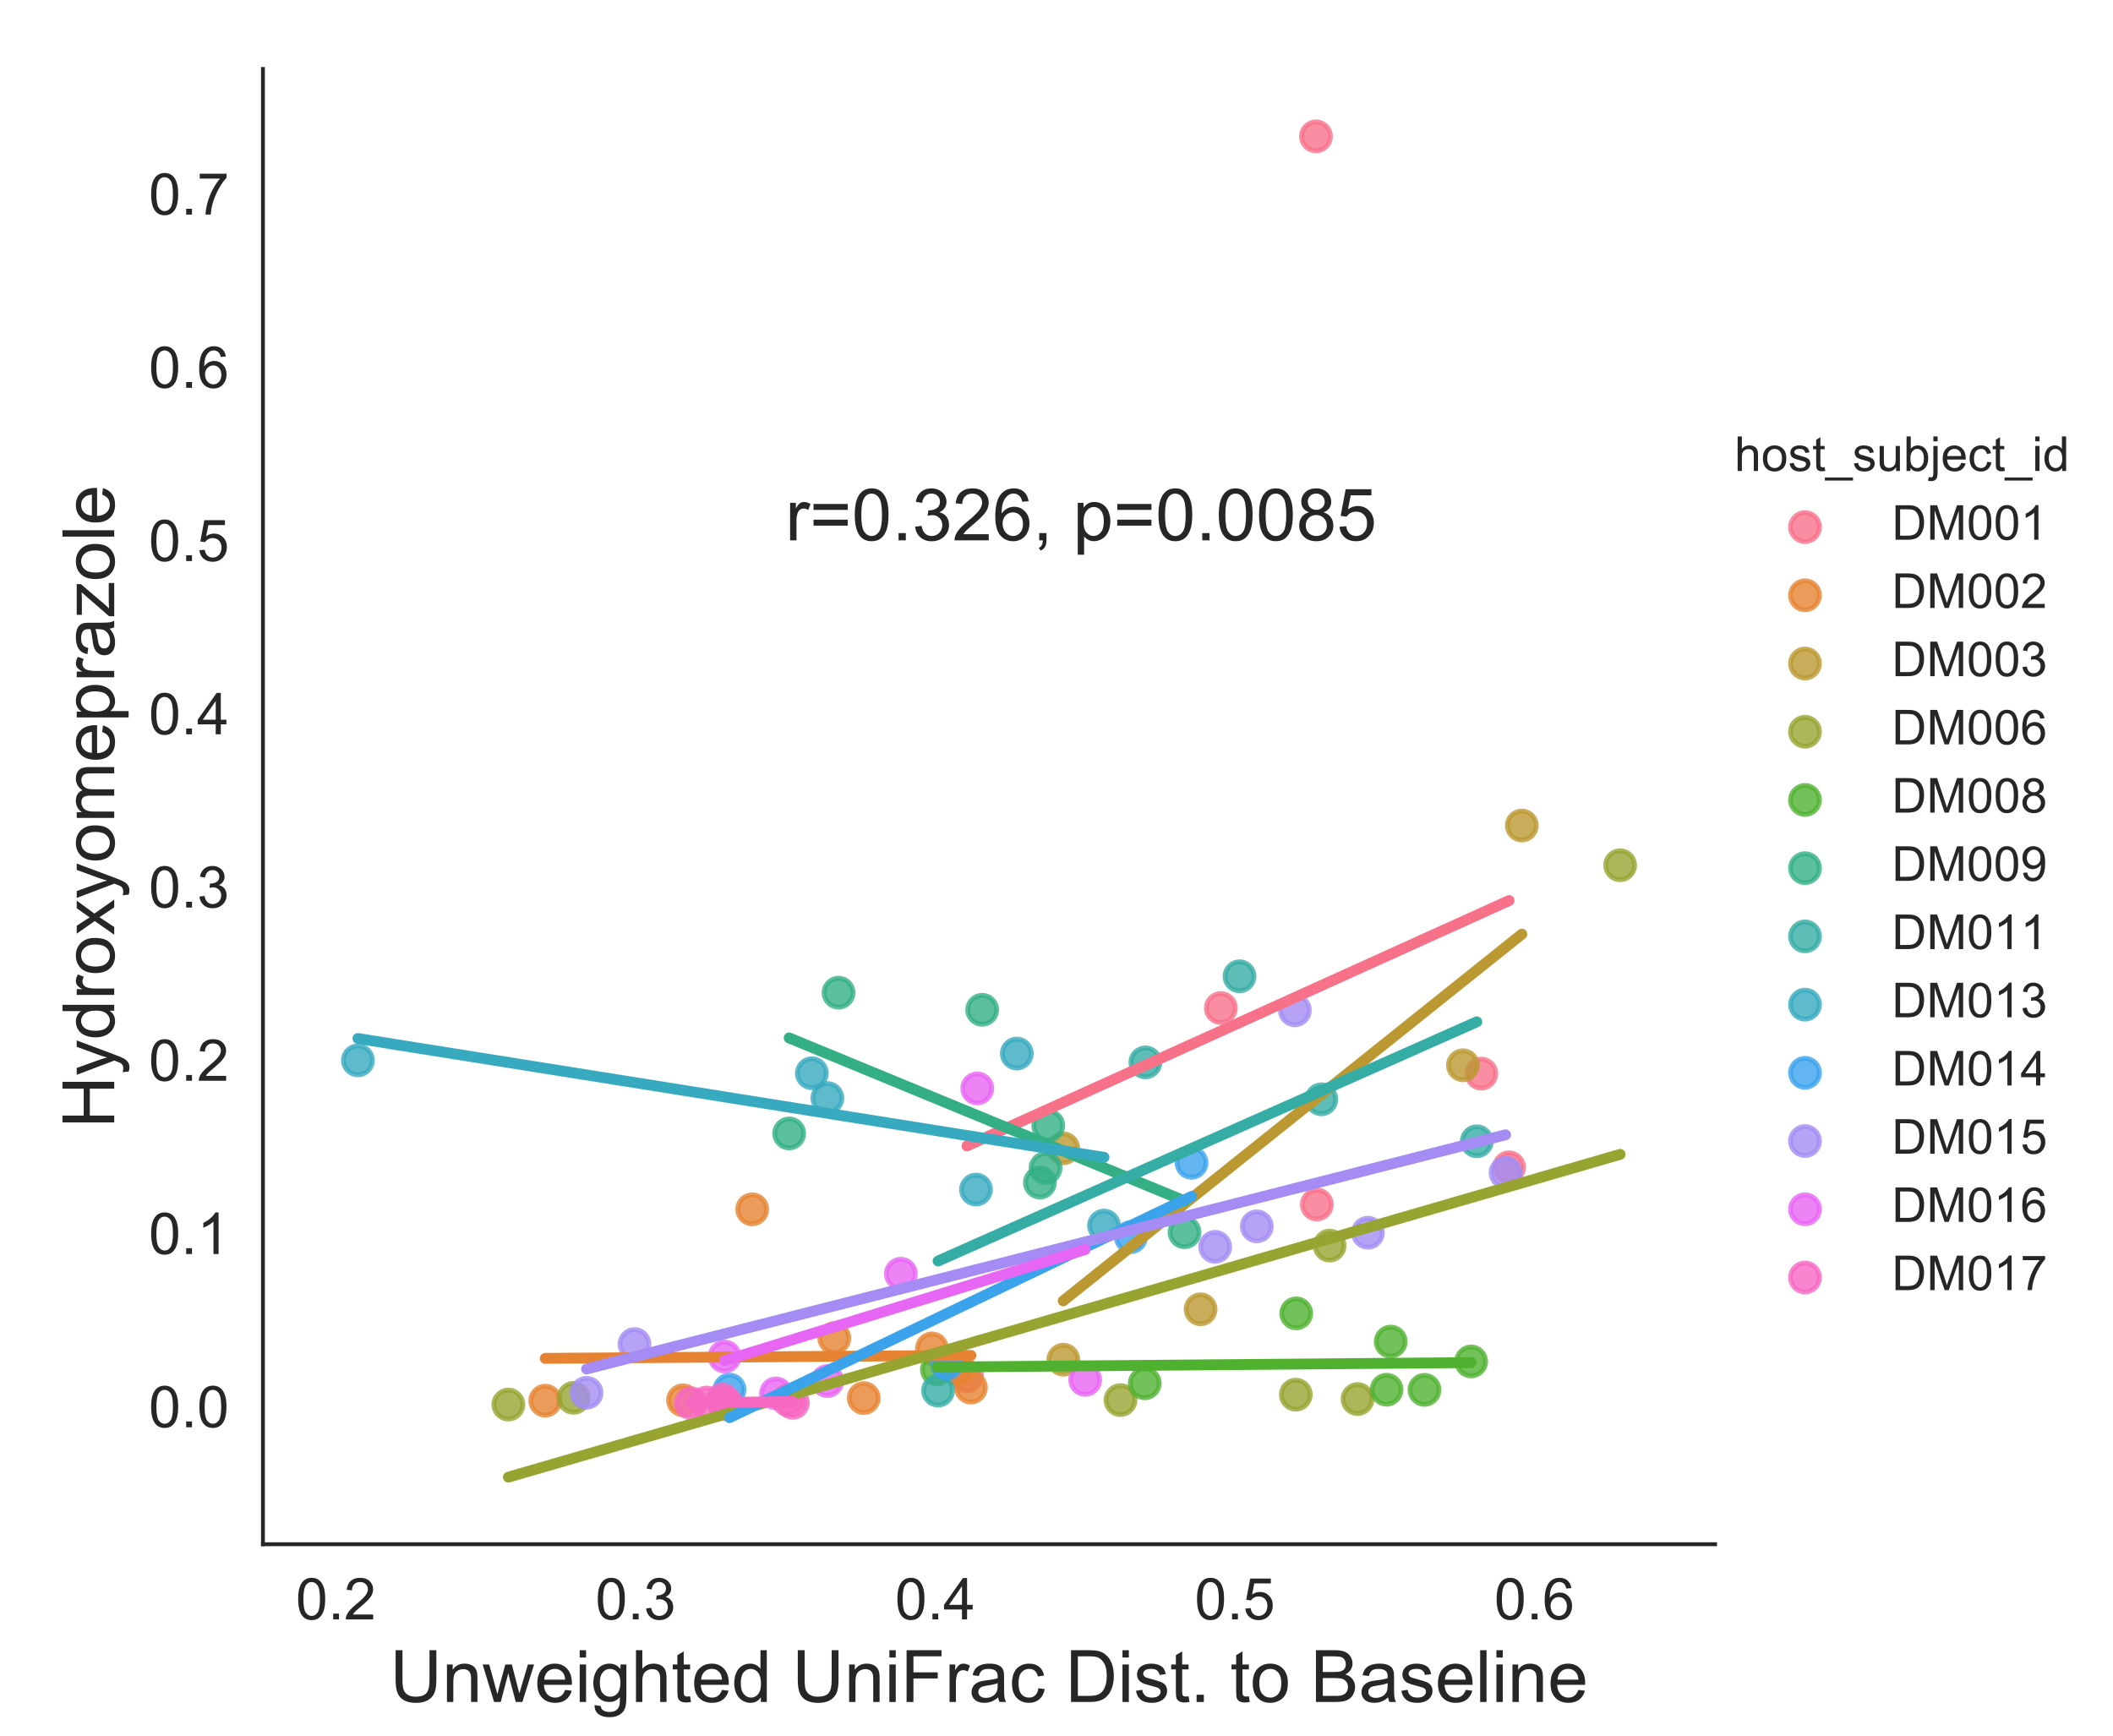 <?xml version="1.0" encoding="utf-8" standalone="no"?>
<!DOCTYPE svg PUBLIC "-//W3C//DTD SVG 1.1//EN"
  "http://www.w3.org/Graphics/SVG/1.1/DTD/svg11.dtd">
<!-- Created with matplotlib (https://matplotlib.org/) -->
<svg height="360pt" version="1.1" viewBox="0 0 438.125 360" width="438.125pt" xmlns="http://www.w3.org/2000/svg" xmlns:xlink="http://www.w3.org/1999/xlink">
 <defs>
  <style type="text/css">
*{stroke-linecap:butt;stroke-linejoin:round;}
  </style>
 </defs>
 <g id="figure_1">
  <g id="patch_1">
   <path d="M 0 360 
L 438.125 360 
L 438.125 0 
L 0 0 
z
" style="fill:#ffffff;"/>
  </g>
  <g id="axes_1">
   <g id="patch_2">
    <path d="M 54.522 320.2 
L 355.619 320.2 
L 355.619 14.3 
L 54.522 14.3 
z
" style="fill:#ffffff;"/>
   </g>
   <g id="matplotlib.axis_1">
    <g id="xtick_1">
     <g id="text_1">
      <!-- 0.2 -->
      <defs>
       <path d="M 4.156 35.297 
Q 4.156 48 6.766 55.734 
Q 9.375 63.484 14.516 67.672 
Q 19.672 71.875 27.484 71.875 
Q 33.25 71.875 37.594 69.547 
Q 41.938 67.234 44.766 62.859 
Q 47.609 58.5 49.219 52.219 
Q 50.828 45.953 50.828 35.297 
Q 50.828 22.703 48.234 14.969 
Q 45.656 7.234 40.5 3 
Q 35.359 -1.219 27.484 -1.219 
Q 17.141 -1.219 11.234 6.203 
Q 4.156 15.141 4.156 35.297 
z
M 13.188 35.297 
Q 13.188 17.672 17.312 11.828 
Q 21.438 6 27.484 6 
Q 33.547 6 37.672 11.859 
Q 41.797 17.719 41.797 35.297 
Q 41.797 52.984 37.672 58.781 
Q 33.547 64.594 27.391 64.594 
Q 21.344 64.594 17.719 59.469 
Q 13.188 52.938 13.188 35.297 
z
" id="ArialMT-48"/>
       <path d="M 9.078 0 
L 9.078 10.016 
L 19.094 10.016 
L 19.094 0 
z
" id="ArialMT-46"/>
       <path d="M 50.344 8.453 
L 50.344 0 
L 3.031 0 
Q 2.938 3.172 4.047 6.109 
Q 5.859 10.938 9.828 15.625 
Q 13.812 20.312 21.344 26.469 
Q 33.016 36.031 37.109 41.625 
Q 41.219 47.219 41.219 52.203 
Q 41.219 57.422 37.469 61 
Q 33.734 64.594 27.734 64.594 
Q 21.391 64.594 17.578 60.781 
Q 13.766 56.984 13.719 50.25 
L 4.688 51.172 
Q 5.609 61.281 11.656 66.578 
Q 17.719 71.875 27.938 71.875 
Q 38.234 71.875 44.234 66.156 
Q 50.25 60.453 50.25 52 
Q 50.25 47.703 48.484 43.547 
Q 46.734 39.406 42.656 34.812 
Q 38.578 30.219 29.109 22.219 
Q 21.188 15.578 18.938 13.203 
Q 16.703 10.844 15.234 8.453 
z
" id="ArialMT-50"/>
      </defs>
      <g style="fill:#262626;" transform="translate(61.327 335.789)scale(0.12 -0.12)">
       <use xlink:href="#ArialMT-48"/>
       <use x="55.615" xlink:href="#ArialMT-46"/>
       <use x="83.398" xlink:href="#ArialMT-50"/>
      </g>
     </g>
    </g>
    <g id="xtick_2">
     <g id="text_2">
      <!-- 0.3 -->
      <defs>
       <path d="M 4.203 18.891 
L 12.984 20.062 
Q 14.5 12.594 18.141 9.297 
Q 21.781 6 27 6 
Q 33.203 6 37.469 10.297 
Q 41.75 14.594 41.75 20.953 
Q 41.75 27 37.797 30.922 
Q 33.844 34.859 27.734 34.859 
Q 25.25 34.859 21.531 33.891 
L 22.516 41.609 
Q 23.391 41.5 23.922 41.5 
Q 29.547 41.5 34.031 44.422 
Q 38.531 47.359 38.531 53.469 
Q 38.531 58.297 35.25 61.469 
Q 31.984 64.656 26.812 64.656 
Q 21.688 64.656 18.266 61.422 
Q 14.844 58.203 13.875 51.766 
L 5.078 53.328 
Q 6.688 62.156 12.391 67.016 
Q 18.109 71.875 26.609 71.875 
Q 32.469 71.875 37.391 69.359 
Q 42.328 66.844 44.938 62.5 
Q 47.562 58.156 47.562 53.266 
Q 47.562 48.641 45.062 44.828 
Q 42.578 41.016 37.703 38.766 
Q 44.047 37.312 47.562 32.688 
Q 51.078 28.078 51.078 21.141 
Q 51.078 11.766 44.234 5.25 
Q 37.406 -1.266 26.953 -1.266 
Q 17.531 -1.266 11.297 4.344 
Q 5.078 9.969 4.203 18.891 
z
" id="ArialMT-51"/>
      </defs>
      <g style="fill:#262626;" transform="translate(123.453 335.789)scale(0.12 -0.12)">
       <use xlink:href="#ArialMT-48"/>
       <use x="55.615" xlink:href="#ArialMT-46"/>
       <use x="83.398" xlink:href="#ArialMT-51"/>
      </g>
     </g>
    </g>
    <g id="xtick_3">
     <g id="text_3">
      <!-- 0.4 -->
      <defs>
       <path d="M 32.328 0 
L 32.328 17.141 
L 1.266 17.141 
L 1.266 25.203 
L 33.938 71.578 
L 41.109 71.578 
L 41.109 25.203 
L 50.781 25.203 
L 50.781 17.141 
L 41.109 17.141 
L 41.109 0 
z
M 32.328 25.203 
L 32.328 57.469 
L 9.906 25.203 
z
" id="ArialMT-52"/>
      </defs>
      <g style="fill:#262626;" transform="translate(185.579 335.789)scale(0.12 -0.12)">
       <use xlink:href="#ArialMT-48"/>
       <use x="55.615" xlink:href="#ArialMT-46"/>
       <use x="83.398" xlink:href="#ArialMT-52"/>
      </g>
     </g>
    </g>
    <g id="xtick_4">
     <g id="text_4">
      <!-- 0.5 -->
      <defs>
       <path d="M 4.156 18.75 
L 13.375 19.531 
Q 14.406 12.797 18.141 9.391 
Q 21.875 6 27.156 6 
Q 33.5 6 37.891 10.781 
Q 42.281 15.578 42.281 23.484 
Q 42.281 31 38.062 35.344 
Q 33.844 39.703 27 39.703 
Q 22.75 39.703 19.328 37.766 
Q 15.922 35.844 13.969 32.766 
L 5.719 33.844 
L 12.641 70.609 
L 48.25 70.609 
L 48.25 62.203 
L 19.672 62.203 
L 15.828 42.969 
Q 22.266 47.469 29.344 47.469 
Q 38.719 47.469 45.156 40.969 
Q 51.609 34.469 51.609 24.266 
Q 51.609 14.547 45.953 7.469 
Q 39.062 -1.219 27.156 -1.219 
Q 17.391 -1.219 11.203 4.25 
Q 5.031 9.719 4.156 18.75 
z
" id="ArialMT-53"/>
      </defs>
      <g style="fill:#262626;" transform="translate(247.705 335.789)scale(0.12 -0.12)">
       <use xlink:href="#ArialMT-48"/>
       <use x="55.615" xlink:href="#ArialMT-46"/>
       <use x="83.398" xlink:href="#ArialMT-53"/>
      </g>
     </g>
    </g>
    <g id="xtick_5">
     <g id="text_5">
      <!-- 0.6 -->
      <defs>
       <path d="M 49.75 54.047 
L 41.016 53.375 
Q 39.844 58.547 37.703 60.891 
Q 34.125 64.656 28.906 64.656 
Q 24.703 64.656 21.531 62.312 
Q 17.391 59.281 14.984 53.469 
Q 12.594 47.656 12.5 36.922 
Q 15.672 41.75 20.266 44.094 
Q 24.859 46.438 29.891 46.438 
Q 38.672 46.438 44.844 39.969 
Q 51.031 33.5 51.031 23.25 
Q 51.031 16.5 48.125 10.719 
Q 45.219 4.938 40.141 1.859 
Q 35.062 -1.219 28.609 -1.219 
Q 17.625 -1.219 10.688 6.859 
Q 3.766 14.938 3.766 33.5 
Q 3.766 54.25 11.422 63.672 
Q 18.109 71.875 29.438 71.875 
Q 37.891 71.875 43.281 67.141 
Q 48.688 62.406 49.75 54.047 
z
M 13.875 23.188 
Q 13.875 18.656 15.797 14.5 
Q 17.719 10.359 21.188 8.172 
Q 24.656 6 28.469 6 
Q 34.031 6 38.031 10.484 
Q 42.047 14.984 42.047 22.703 
Q 42.047 30.125 38.078 34.391 
Q 34.125 38.672 28.125 38.672 
Q 22.172 38.672 18.016 34.391 
Q 13.875 30.125 13.875 23.188 
z
" id="ArialMT-54"/>
      </defs>
      <g style="fill:#262626;" transform="translate(309.831 335.789)scale(0.12 -0.12)">
       <use xlink:href="#ArialMT-48"/>
       <use x="55.615" xlink:href="#ArialMT-46"/>
       <use x="83.398" xlink:href="#ArialMT-54"/>
      </g>
     </g>
    </g>
    <g id="text_6">
     <!-- Unweighted UniFrac Dist. to Baseline -->
     <defs>
      <path d="M 54.688 71.578 
L 64.156 71.578 
L 64.156 30.219 
Q 64.156 19.438 61.719 13.078 
Q 59.281 6.734 52.906 2.75 
Q 46.531 -1.219 36.188 -1.219 
Q 26.125 -1.219 19.719 2.25 
Q 13.328 5.719 10.594 12.281 
Q 7.859 18.844 7.859 30.219 
L 7.859 71.578 
L 17.328 71.578 
L 17.328 30.281 
Q 17.328 20.953 19.062 16.531 
Q 20.797 12.109 25.016 9.719 
Q 29.25 7.328 35.359 7.328 
Q 45.797 7.328 50.234 12.062 
Q 54.688 16.797 54.688 30.281 
z
" id="ArialMT-85"/>
      <path d="M 6.594 0 
L 6.594 51.859 
L 14.5 51.859 
L 14.5 44.484 
Q 20.219 53.031 31 53.031 
Q 35.688 53.031 39.625 51.344 
Q 43.562 49.656 45.516 46.922 
Q 47.469 44.188 48.25 40.438 
Q 48.734 37.984 48.734 31.891 
L 48.734 0 
L 39.938 0 
L 39.938 31.547 
Q 39.938 36.922 38.906 39.578 
Q 37.891 42.234 35.281 43.812 
Q 32.672 45.406 29.156 45.406 
Q 23.531 45.406 19.453 41.844 
Q 15.375 38.281 15.375 28.328 
L 15.375 0 
z
" id="ArialMT-110"/>
      <path d="M 16.156 0 
L 0.297 51.859 
L 9.375 51.859 
L 17.625 21.922 
L 20.703 10.797 
Q 20.906 11.625 23.391 21.484 
L 31.641 51.859 
L 40.672 51.859 
L 48.438 21.781 
L 51.031 11.859 
L 54 21.875 
L 62.891 51.859 
L 71.438 51.859 
L 55.219 0 
L 46.094 0 
L 37.844 31.062 
L 35.844 39.891 
L 25.344 0 
z
" id="ArialMT-119"/>
      <path d="M 42.094 16.703 
L 51.172 15.578 
Q 49.031 7.625 43.219 3.219 
Q 37.406 -1.172 28.375 -1.172 
Q 17 -1.172 10.328 5.828 
Q 3.656 12.844 3.656 25.484 
Q 3.656 38.578 10.391 45.797 
Q 17.141 53.031 27.875 53.031 
Q 38.281 53.031 44.875 45.953 
Q 51.469 38.875 51.469 26.031 
Q 51.469 25.25 51.422 23.688 
L 12.75 23.688 
Q 13.234 15.141 17.578 10.594 
Q 21.922 6.062 28.422 6.062 
Q 33.25 6.062 36.672 8.594 
Q 40.094 11.141 42.094 16.703 
z
M 13.234 30.906 
L 42.188 30.906 
Q 41.609 37.453 38.875 40.719 
Q 34.672 45.797 27.984 45.797 
Q 21.922 45.797 17.797 41.75 
Q 13.672 37.703 13.234 30.906 
z
" id="ArialMT-101"/>
      <path d="M 6.641 61.469 
L 6.641 71.578 
L 15.438 71.578 
L 15.438 61.469 
z
M 6.641 0 
L 6.641 51.859 
L 15.438 51.859 
L 15.438 0 
z
" id="ArialMT-105"/>
      <path d="M 4.984 -4.297 
L 13.531 -5.562 
Q 14.062 -9.516 16.5 -11.328 
Q 19.781 -13.766 25.438 -13.766 
Q 31.547 -13.766 34.859 -11.328 
Q 38.188 -8.891 39.359 -4.5 
Q 40.047 -1.812 39.984 6.781 
Q 34.234 0 25.641 0 
Q 14.938 0 9.078 7.719 
Q 3.219 15.438 3.219 26.219 
Q 3.219 33.641 5.906 39.906 
Q 8.594 46.188 13.688 49.609 
Q 18.797 53.031 25.688 53.031 
Q 34.859 53.031 40.828 45.609 
L 40.828 51.859 
L 48.922 51.859 
L 48.922 7.031 
Q 48.922 -5.078 46.453 -10.125 
Q 44 -15.188 38.641 -18.109 
Q 33.297 -21.047 25.484 -21.047 
Q 16.219 -21.047 10.5 -16.875 
Q 4.781 -12.703 4.984 -4.297 
z
M 12.25 26.859 
Q 12.25 16.656 16.297 11.969 
Q 20.359 7.281 26.469 7.281 
Q 32.516 7.281 36.609 11.938 
Q 40.719 16.609 40.719 26.562 
Q 40.719 36.078 36.5 40.906 
Q 32.281 45.75 26.312 45.75 
Q 20.453 45.75 16.344 40.984 
Q 12.25 36.234 12.25 26.859 
z
" id="ArialMT-103"/>
      <path d="M 6.594 0 
L 6.594 71.578 
L 15.375 71.578 
L 15.375 45.906 
Q 21.531 53.031 30.906 53.031 
Q 36.672 53.031 40.922 50.75 
Q 45.172 48.484 47 44.484 
Q 48.828 40.484 48.828 32.859 
L 48.828 0 
L 40.047 0 
L 40.047 32.859 
Q 40.047 39.453 37.188 42.453 
Q 34.328 45.453 29.109 45.453 
Q 25.203 45.453 21.75 43.422 
Q 18.312 41.406 16.844 37.938 
Q 15.375 34.469 15.375 28.375 
L 15.375 0 
z
" id="ArialMT-104"/>
      <path d="M 25.781 7.859 
L 27.047 0.094 
Q 23.344 -0.688 20.406 -0.688 
Q 15.625 -0.688 12.984 0.828 
Q 10.359 2.344 9.281 4.812 
Q 8.203 7.281 8.203 15.188 
L 8.203 45.016 
L 1.766 45.016 
L 1.766 51.859 
L 8.203 51.859 
L 8.203 64.703 
L 16.938 69.969 
L 16.938 51.859 
L 25.781 51.859 
L 25.781 45.016 
L 16.938 45.016 
L 16.938 14.703 
Q 16.938 10.938 17.406 9.859 
Q 17.875 8.797 18.922 8.156 
Q 19.969 7.516 21.922 7.516 
Q 23.391 7.516 25.781 7.859 
z
" id="ArialMT-116"/>
      <path d="M 40.234 0 
L 40.234 6.547 
Q 35.297 -1.172 25.734 -1.172 
Q 19.531 -1.172 14.328 2.25 
Q 9.125 5.672 6.266 11.797 
Q 3.422 17.922 3.422 25.875 
Q 3.422 33.641 6 39.969 
Q 8.594 46.297 13.766 49.656 
Q 18.953 53.031 25.344 53.031 
Q 30.031 53.031 33.688 51.047 
Q 37.359 49.078 39.656 45.906 
L 39.656 71.578 
L 48.391 71.578 
L 48.391 0 
z
M 12.453 25.875 
Q 12.453 15.922 16.641 10.984 
Q 20.844 6.062 26.562 6.062 
Q 32.328 6.062 36.344 10.766 
Q 40.375 15.484 40.375 25.141 
Q 40.375 35.797 36.266 40.766 
Q 32.172 45.75 26.172 45.75 
Q 20.312 45.75 16.375 40.969 
Q 12.453 36.188 12.453 25.875 
z
" id="ArialMT-100"/>
      <path id="ArialMT-32"/>
      <path d="M 8.203 0 
L 8.203 71.578 
L 56.5 71.578 
L 56.5 63.141 
L 17.672 63.141 
L 17.672 40.969 
L 51.266 40.969 
L 51.266 32.516 
L 17.672 32.516 
L 17.672 0 
z
" id="ArialMT-70"/>
      <path d="M 6.5 0 
L 6.5 51.859 
L 14.406 51.859 
L 14.406 44 
Q 17.438 49.516 20 51.266 
Q 22.562 53.031 25.641 53.031 
Q 30.078 53.031 34.672 50.203 
L 31.641 42.047 
Q 28.422 43.953 25.203 43.953 
Q 22.312 43.953 20.016 42.219 
Q 17.719 40.484 16.75 37.406 
Q 15.281 32.719 15.281 27.156 
L 15.281 0 
z
" id="ArialMT-114"/>
      <path d="M 40.438 6.391 
Q 35.547 2.25 31.031 0.531 
Q 26.516 -1.172 21.344 -1.172 
Q 12.797 -1.172 8.203 3 
Q 3.609 7.172 3.609 13.672 
Q 3.609 17.484 5.344 20.625 
Q 7.078 23.781 9.891 25.688 
Q 12.703 27.594 16.219 28.562 
Q 18.797 29.25 24.031 29.891 
Q 34.672 31.156 39.703 32.906 
Q 39.75 34.719 39.75 35.203 
Q 39.75 40.578 37.25 42.781 
Q 33.891 45.75 27.25 45.75 
Q 21.047 45.75 18.094 43.578 
Q 15.141 41.406 13.719 35.891 
L 5.125 37.062 
Q 6.297 42.578 8.984 45.969 
Q 11.672 49.359 16.75 51.188 
Q 21.828 53.031 28.516 53.031 
Q 35.156 53.031 39.297 51.469 
Q 43.453 49.906 45.406 47.531 
Q 47.359 45.172 48.141 41.547 
Q 48.578 39.312 48.578 33.453 
L 48.578 21.734 
Q 48.578 9.469 49.141 6.219 
Q 49.703 2.984 51.375 0 
L 42.188 0 
Q 40.828 2.734 40.438 6.391 
z
M 39.703 26.031 
Q 34.906 24.078 25.344 22.703 
Q 19.922 21.922 17.672 20.938 
Q 15.438 19.969 14.203 18.094 
Q 12.984 16.219 12.984 13.922 
Q 12.984 10.406 15.641 8.062 
Q 18.312 5.719 23.438 5.719 
Q 28.516 5.719 32.469 7.938 
Q 36.422 10.156 38.281 14.016 
Q 39.703 17 39.703 22.797 
z
" id="ArialMT-97"/>
      <path d="M 40.438 19 
L 49.078 17.875 
Q 47.656 8.938 41.812 3.875 
Q 35.984 -1.172 27.484 -1.172 
Q 16.844 -1.172 10.375 5.781 
Q 3.906 12.75 3.906 25.734 
Q 3.906 34.125 6.688 40.422 
Q 9.469 46.734 15.156 49.875 
Q 20.844 53.031 27.547 53.031 
Q 35.984 53.031 41.359 48.75 
Q 46.734 44.484 48.25 36.625 
L 39.703 35.297 
Q 38.484 40.531 35.375 43.156 
Q 32.281 45.797 27.875 45.797 
Q 21.234 45.797 17.078 41.031 
Q 12.938 36.281 12.938 25.984 
Q 12.938 15.531 16.938 10.797 
Q 20.953 6.062 27.391 6.062 
Q 32.562 6.062 36.031 9.234 
Q 39.5 12.406 40.438 19 
z
" id="ArialMT-99"/>
      <path d="M 7.719 0 
L 7.719 71.578 
L 32.375 71.578 
Q 40.719 71.578 45.125 70.562 
Q 51.266 69.141 55.609 65.438 
Q 61.281 60.641 64.078 53.188 
Q 66.891 45.75 66.891 36.188 
Q 66.891 28.031 64.984 21.734 
Q 63.094 15.438 60.109 11.297 
Q 57.125 7.172 53.578 4.797 
Q 50.047 2.438 45.047 1.219 
Q 40.047 0 33.547 0 
z
M 17.188 8.453 
L 32.469 8.453 
Q 39.547 8.453 43.578 9.766 
Q 47.609 11.078 50 13.484 
Q 53.375 16.844 55.25 22.531 
Q 57.125 28.219 57.125 36.328 
Q 57.125 47.562 53.438 53.594 
Q 49.75 59.625 44.484 61.672 
Q 40.672 63.141 32.234 63.141 
L 17.188 63.141 
z
" id="ArialMT-68"/>
      <path d="M 3.078 15.484 
L 11.766 16.844 
Q 12.5 11.625 15.844 8.844 
Q 19.188 6.062 25.203 6.062 
Q 31.25 6.062 34.172 8.516 
Q 37.109 10.984 37.109 14.312 
Q 37.109 17.281 34.516 19 
Q 32.719 20.172 25.531 21.969 
Q 15.875 24.422 12.141 26.203 
Q 8.406 27.984 6.469 31.125 
Q 4.547 34.281 4.547 38.094 
Q 4.547 41.547 6.125 44.5 
Q 7.719 47.469 10.453 49.422 
Q 12.5 50.922 16.031 51.969 
Q 19.578 53.031 23.641 53.031 
Q 29.734 53.031 34.344 51.266 
Q 38.969 49.516 41.156 46.5 
Q 43.359 43.5 44.188 38.484 
L 35.594 37.312 
Q 35.016 41.312 32.203 43.547 
Q 29.391 45.797 24.266 45.797 
Q 18.219 45.797 15.625 43.797 
Q 13.031 41.797 13.031 39.109 
Q 13.031 37.406 14.109 36.031 
Q 15.188 34.625 17.484 33.688 
Q 18.797 33.203 25.25 31.453 
Q 34.578 28.953 38.25 27.359 
Q 41.938 25.781 44.031 22.75 
Q 46.141 19.734 46.141 15.234 
Q 46.141 10.844 43.578 6.953 
Q 41.016 3.078 36.172 0.953 
Q 31.344 -1.172 25.25 -1.172 
Q 15.141 -1.172 9.844 3.031 
Q 4.547 7.234 3.078 15.484 
z
" id="ArialMT-115"/>
      <path d="M 3.328 25.922 
Q 3.328 40.328 11.328 47.266 
Q 18.016 53.031 27.641 53.031 
Q 38.328 53.031 45.109 46.016 
Q 51.906 39.016 51.906 26.656 
Q 51.906 16.656 48.906 10.906 
Q 45.906 5.172 40.156 2 
Q 34.422 -1.172 27.641 -1.172 
Q 16.75 -1.172 10.031 5.812 
Q 3.328 12.797 3.328 25.922 
z
M 12.359 25.922 
Q 12.359 15.969 16.703 11.016 
Q 21.047 6.062 27.641 6.062 
Q 34.188 6.062 38.531 11.031 
Q 42.875 16.016 42.875 26.219 
Q 42.875 35.844 38.5 40.797 
Q 34.125 45.75 27.641 45.75 
Q 21.047 45.75 16.703 40.812 
Q 12.359 35.891 12.359 25.922 
z
" id="ArialMT-111"/>
      <path d="M 7.328 0 
L 7.328 71.578 
L 34.188 71.578 
Q 42.391 71.578 47.344 69.406 
Q 52.297 67.234 55.094 62.719 
Q 57.906 58.203 57.906 53.266 
Q 57.906 48.688 55.422 44.625 
Q 52.938 40.578 47.906 38.094 
Q 54.391 36.188 57.875 31.594 
Q 61.375 27 61.375 20.75 
Q 61.375 15.719 59.25 11.391 
Q 57.125 7.078 54 4.734 
Q 50.875 2.391 46.156 1.188 
Q 41.453 0 34.625 0 
z
M 16.797 41.5 
L 32.281 41.5 
Q 38.578 41.5 41.312 42.328 
Q 44.922 43.406 46.75 45.891 
Q 48.578 48.391 48.578 52.156 
Q 48.578 55.719 46.875 58.422 
Q 45.172 61.141 41.984 62.141 
Q 38.812 63.141 31.109 63.141 
L 16.797 63.141 
z
M 16.797 8.453 
L 34.625 8.453 
Q 39.203 8.453 41.062 8.797 
Q 44.344 9.375 46.531 10.734 
Q 48.734 12.109 50.141 14.719 
Q 51.562 17.328 51.562 20.75 
Q 51.562 24.75 49.516 27.703 
Q 47.469 30.672 43.828 31.859 
Q 40.188 33.062 33.344 33.062 
L 16.797 33.062 
z
" id="ArialMT-66"/>
      <path d="M 6.391 0 
L 6.391 71.578 
L 15.188 71.578 
L 15.188 0 
z
" id="ArialMT-108"/>
     </defs>
     <g style="fill:#262626;" transform="translate(80.854 352.911)scale(0.15 -0.15)">
      <use xlink:href="#ArialMT-85"/>
      <use x="72.217" xlink:href="#ArialMT-110"/>
      <use x="127.832" xlink:href="#ArialMT-119"/>
      <use x="200.049" xlink:href="#ArialMT-101"/>
      <use x="255.664" xlink:href="#ArialMT-105"/>
      <use x="277.881" xlink:href="#ArialMT-103"/>
      <use x="333.496" xlink:href="#ArialMT-104"/>
      <use x="389.111" xlink:href="#ArialMT-116"/>
      <use x="416.895" xlink:href="#ArialMT-101"/>
      <use x="472.51" xlink:href="#ArialMT-100"/>
      <use x="528.125" xlink:href="#ArialMT-32"/>
      <use x="555.908" xlink:href="#ArialMT-85"/>
      <use x="628.125" xlink:href="#ArialMT-110"/>
      <use x="683.74" xlink:href="#ArialMT-105"/>
      <use x="705.957" xlink:href="#ArialMT-70"/>
      <use x="767.041" xlink:href="#ArialMT-114"/>
      <use x="800.342" xlink:href="#ArialMT-97"/>
      <use x="855.957" xlink:href="#ArialMT-99"/>
      <use x="905.957" xlink:href="#ArialMT-32"/>
      <use x="933.74" xlink:href="#ArialMT-68"/>
      <use x="1005.957" xlink:href="#ArialMT-105"/>
      <use x="1028.174" xlink:href="#ArialMT-115"/>
      <use x="1078.174" xlink:href="#ArialMT-116"/>
      <use x="1105.957" xlink:href="#ArialMT-46"/>
      <use x="1133.74" xlink:href="#ArialMT-32"/>
      <use x="1161.523" xlink:href="#ArialMT-116"/>
      <use x="1189.307" xlink:href="#ArialMT-111"/>
      <use x="1244.922" xlink:href="#ArialMT-32"/>
      <use x="1272.705" xlink:href="#ArialMT-66"/>
      <use x="1339.404" xlink:href="#ArialMT-97"/>
      <use x="1395.02" xlink:href="#ArialMT-115"/>
      <use x="1445.02" xlink:href="#ArialMT-101"/>
      <use x="1500.635" xlink:href="#ArialMT-108"/>
      <use x="1522.852" xlink:href="#ArialMT-105"/>
      <use x="1545.068" xlink:href="#ArialMT-110"/>
      <use x="1600.684" xlink:href="#ArialMT-101"/>
     </g>
    </g>
   </g>
   <g id="matplotlib.axis_2">
    <g id="ytick_1">
     <g id="text_7">
      <!-- 0.0 -->
      <g style="fill:#262626;" transform="translate(30.842 295.944)scale(0.12 -0.12)">
       <use xlink:href="#ArialMT-48"/>
       <use x="55.615" xlink:href="#ArialMT-46"/>
       <use x="83.398" xlink:href="#ArialMT-48"/>
      </g>
     </g>
    </g>
    <g id="ytick_2">
     <g id="text_8">
      <!-- 0.1 -->
      <defs>
       <path d="M 37.25 0 
L 28.469 0 
L 28.469 56 
Q 25.297 52.984 20.141 49.953 
Q 14.984 46.922 10.891 45.406 
L 10.891 53.906 
Q 18.266 57.375 23.781 62.297 
Q 29.297 67.234 31.594 71.875 
L 37.25 71.875 
z
" id="ArialMT-49"/>
      </defs>
      <g style="fill:#262626;" transform="translate(30.842 260.022)scale(0.12 -0.12)">
       <use xlink:href="#ArialMT-48"/>
       <use x="55.615" xlink:href="#ArialMT-46"/>
       <use x="83.398" xlink:href="#ArialMT-49"/>
      </g>
     </g>
    </g>
    <g id="ytick_3">
     <g id="text_9">
      <!-- 0.2 -->
      <g style="fill:#262626;" transform="translate(30.842 224.101)scale(0.12 -0.12)">
       <use xlink:href="#ArialMT-48"/>
       <use x="55.615" xlink:href="#ArialMT-46"/>
       <use x="83.398" xlink:href="#ArialMT-50"/>
      </g>
     </g>
    </g>
    <g id="ytick_4">
     <g id="text_10">
      <!-- 0.3 -->
      <g style="fill:#262626;" transform="translate(30.842 188.18)scale(0.12 -0.12)">
       <use xlink:href="#ArialMT-48"/>
       <use x="55.615" xlink:href="#ArialMT-46"/>
       <use x="83.398" xlink:href="#ArialMT-51"/>
      </g>
     </g>
    </g>
    <g id="ytick_5">
     <g id="text_11">
      <!-- 0.4 -->
      <g style="fill:#262626;" transform="translate(30.842 152.259)scale(0.12 -0.12)">
       <use xlink:href="#ArialMT-48"/>
       <use x="55.615" xlink:href="#ArialMT-46"/>
       <use x="83.398" xlink:href="#ArialMT-52"/>
      </g>
     </g>
    </g>
    <g id="ytick_6">
     <g id="text_12">
      <!-- 0.5 -->
      <g style="fill:#262626;" transform="translate(30.842 116.338)scale(0.12 -0.12)">
       <use xlink:href="#ArialMT-48"/>
       <use x="55.615" xlink:href="#ArialMT-46"/>
       <use x="83.398" xlink:href="#ArialMT-53"/>
      </g>
     </g>
    </g>
    <g id="ytick_7">
     <g id="text_13">
      <!-- 0.6 -->
      <g style="fill:#262626;" transform="translate(30.842 80.417)scale(0.12 -0.12)">
       <use xlink:href="#ArialMT-48"/>
       <use x="55.615" xlink:href="#ArialMT-46"/>
       <use x="83.398" xlink:href="#ArialMT-54"/>
      </g>
     </g>
    </g>
    <g id="ytick_8">
     <g id="text_14">
      <!-- 0.7 -->
      <defs>
       <path d="M 4.734 62.203 
L 4.734 70.656 
L 51.078 70.656 
L 51.078 63.812 
Q 44.234 56.547 37.516 44.484 
Q 30.812 32.422 27.156 19.672 
Q 24.516 10.688 23.781 0 
L 14.75 0 
Q 14.891 8.453 18.062 20.406 
Q 21.234 32.375 27.172 43.484 
Q 33.109 54.594 39.797 62.203 
z
" id="ArialMT-55"/>
      </defs>
      <g style="fill:#262626;" transform="translate(30.842 44.496)scale(0.12 -0.12)">
       <use xlink:href="#ArialMT-48"/>
       <use x="55.615" xlink:href="#ArialMT-46"/>
       <use x="83.398" xlink:href="#ArialMT-55"/>
      </g>
     </g>
    </g>
    <g id="text_15">
     <!-- Hydroxyomeprazole -->
     <defs>
      <path d="M 8.016 0 
L 8.016 71.578 
L 17.484 71.578 
L 17.484 42.188 
L 54.688 42.188 
L 54.688 71.578 
L 64.156 71.578 
L 64.156 0 
L 54.688 0 
L 54.688 33.734 
L 17.484 33.734 
L 17.484 0 
z
" id="ArialMT-72"/>
      <path d="M 6.203 -19.969 
L 5.219 -11.719 
Q 8.109 -12.5 10.25 -12.5 
Q 13.188 -12.5 14.938 -11.516 
Q 16.703 -10.547 17.828 -8.797 
Q 18.656 -7.469 20.516 -2.25 
Q 20.75 -1.516 21.297 -0.094 
L 1.609 51.859 
L 11.078 51.859 
L 21.875 21.828 
Q 23.969 16.109 25.641 9.812 
Q 27.156 15.875 29.25 21.625 
L 40.328 51.859 
L 49.125 51.859 
L 29.391 -0.875 
Q 26.219 -9.422 24.469 -12.641 
Q 22.125 -17 19.094 -19.016 
Q 16.062 -21.047 11.859 -21.047 
Q 9.328 -21.047 6.203 -19.969 
z
" id="ArialMT-121"/>
      <path d="M 0.734 0 
L 19.672 26.953 
L 2.156 51.859 
L 13.141 51.859 
L 21.094 39.703 
Q 23.344 36.234 24.703 33.891 
Q 26.859 37.109 28.656 39.594 
L 37.406 51.859 
L 47.906 51.859 
L 29.984 27.438 
L 49.266 0 
L 38.484 0 
L 27.828 16.109 
L 25 20.453 
L 11.375 0 
z
" id="ArialMT-120"/>
      <path d="M 6.594 0 
L 6.594 51.859 
L 14.453 51.859 
L 14.453 44.578 
Q 16.891 48.391 20.938 50.703 
Q 25 53.031 30.172 53.031 
Q 35.938 53.031 39.625 50.641 
Q 43.312 48.25 44.828 43.953 
Q 50.984 53.031 60.844 53.031 
Q 68.562 53.031 72.703 48.75 
Q 76.859 44.484 76.859 35.594 
L 76.859 0 
L 68.109 0 
L 68.109 32.672 
Q 68.109 37.938 67.25 40.25 
Q 66.406 42.578 64.156 43.984 
Q 61.922 45.406 58.891 45.406 
Q 53.422 45.406 49.797 41.766 
Q 46.188 38.141 46.188 30.125 
L 46.188 0 
L 37.406 0 
L 37.406 33.688 
Q 37.406 39.547 35.25 42.469 
Q 33.109 45.406 28.219 45.406 
Q 24.516 45.406 21.359 43.453 
Q 18.219 41.5 16.797 37.734 
Q 15.375 33.984 15.375 26.906 
L 15.375 0 
z
" id="ArialMT-109"/>
      <path d="M 6.594 -19.875 
L 6.594 51.859 
L 14.594 51.859 
L 14.594 45.125 
Q 17.438 49.078 21 51.047 
Q 24.562 53.031 29.641 53.031 
Q 36.281 53.031 41.359 49.609 
Q 46.438 46.188 49.016 39.953 
Q 51.609 33.734 51.609 26.312 
Q 51.609 18.359 48.75 11.984 
Q 45.906 5.609 40.453 2.219 
Q 35.016 -1.172 29 -1.172 
Q 24.609 -1.172 21.109 0.688 
Q 17.625 2.547 15.375 5.375 
L 15.375 -19.875 
z
M 14.547 25.641 
Q 14.547 15.625 18.594 10.844 
Q 22.656 6.062 28.422 6.062 
Q 34.281 6.062 38.453 11.016 
Q 42.625 15.969 42.625 26.375 
Q 42.625 36.281 38.547 41.203 
Q 34.469 46.141 28.812 46.141 
Q 23.188 46.141 18.859 40.891 
Q 14.547 35.641 14.547 25.641 
z
" id="ArialMT-112"/>
      <path d="M 1.953 0 
L 1.953 7.125 
L 34.969 45.016 
Q 29.344 44.734 25.047 44.734 
L 3.906 44.734 
L 3.906 51.859 
L 46.297 51.859 
L 46.297 46.047 
L 18.219 13.141 
L 12.797 7.125 
Q 18.703 7.562 23.875 7.562 
L 47.859 7.562 
L 47.859 0 
z
" id="ArialMT-122"/>
     </defs>
     <g style="fill:#262626;" transform="translate(23.685 233.94)rotate(-90)scale(0.15 -0.15)">
      <use xlink:href="#ArialMT-72"/>
      <use x="72.217" xlink:href="#ArialMT-121"/>
      <use x="122.217" xlink:href="#ArialMT-100"/>
      <use x="177.832" xlink:href="#ArialMT-114"/>
      <use x="211.133" xlink:href="#ArialMT-111"/>
      <use x="266.748" xlink:href="#ArialMT-120"/>
      <use x="316.748" xlink:href="#ArialMT-121"/>
      <use x="366.748" xlink:href="#ArialMT-111"/>
      <use x="422.363" xlink:href="#ArialMT-109"/>
      <use x="505.664" xlink:href="#ArialMT-101"/>
      <use x="561.279" xlink:href="#ArialMT-112"/>
      <use x="616.895" xlink:href="#ArialMT-114"/>
      <use x="650.195" xlink:href="#ArialMT-97"/>
      <use x="705.811" xlink:href="#ArialMT-122"/>
      <use x="755.811" xlink:href="#ArialMT-111"/>
      <use x="811.426" xlink:href="#ArialMT-108"/>
      <use x="833.643" xlink:href="#ArialMT-101"/>
     </g>
    </g>
   </g>
   <g id="PathCollection_1">
    <defs>
     <path d="M 0 3 
C 0.796 3 1.559 2.684 2.121 2.121 
C 2.684 1.559 3 0.796 3 0 
C 3 -0.796 2.684 -1.559 2.121 -2.121 
C 1.559 -2.684 0.796 -3 0 -3 
C -0.796 -3 -1.559 -2.684 -2.121 -2.121 
C -2.684 -1.559 -3 -0.796 -3 0 
C -3 0.796 -2.684 1.559 -2.121 2.121 
C -1.559 2.684 -0.796 3 0 3 
z
" id="mc182c78601" style="stroke:#f77189;stroke-opacity:0.8;"/>
    </defs>
    <g clip-path="url(#pcefbcb1290)">
     <use style="fill:#f77189;fill-opacity:0.8;stroke:#f77189;stroke-opacity:0.8;" x="200.506" xlink:href="#mc182c78601" y="285.4"/>
     <use style="fill:#f77189;fill-opacity:0.8;stroke:#f77189;stroke-opacity:0.8;" x="253.137" xlink:href="#mc182c78601" y="209.021"/>
     <use style="fill:#f77189;fill-opacity:0.8;stroke:#f77189;stroke-opacity:0.8;" x="272.862" xlink:href="#mc182c78601" y="28.274"/>
     <use style="fill:#f77189;fill-opacity:0.8;stroke:#f77189;stroke-opacity:0.8;" x="307.145" xlink:href="#mc182c78601" y="222.622"/>
     <use style="fill:#f77189;fill-opacity:0.8;stroke:#f77189;stroke-opacity:0.8;" x="312.902" xlink:href="#mc182c78601" y="242.049"/>
     <use style="fill:#f77189;fill-opacity:0.8;stroke:#f77189;stroke-opacity:0.8;" x="273.041" xlink:href="#mc182c78601" y="249.755"/>
    </g>
   </g>
   <g id="PathCollection_2">
    <defs>
     <path d="M 0 3 
C 0.796 3 1.559 2.684 2.121 2.121 
C 2.684 1.559 3 0.796 3 0 
C 3 -0.796 2.684 -1.559 2.121 -2.121 
C 1.559 -2.684 0.796 -3 0 -3 
C -0.796 -3 -1.559 -2.684 -2.121 -2.121 
C -2.684 -1.559 -3 -0.796 -3 0 
C -3 0.796 -2.684 1.559 -2.121 2.121 
C -1.559 2.684 -0.796 3 0 3 
z
" id="mc8b66ed194" style="stroke:#e68332;stroke-opacity:0.8;"/>
    </defs>
    <g clip-path="url(#pcefbcb1290)">
     <use style="fill:#e68332;fill-opacity:0.8;stroke:#e68332;stroke-opacity:0.8;" x="155.971" xlink:href="#mc8b66ed194" y="250.754"/>
     <use style="fill:#e68332;fill-opacity:0.8;stroke:#e68332;stroke-opacity:0.8;" x="113.059" xlink:href="#mc8b66ed194" y="290.436"/>
     <use style="fill:#e68332;fill-opacity:0.8;stroke:#e68332;stroke-opacity:0.8;" x="141.621" xlink:href="#mc8b66ed194" y="290.352"/>
     <use style="fill:#e68332;fill-opacity:0.8;stroke:#e68332;stroke-opacity:0.8;" x="172.991" xlink:href="#mc8b66ed194" y="277.468"/>
     <use style="fill:#e68332;fill-opacity:0.8;stroke:#e68332;stroke-opacity:0.8;" x="193.245" xlink:href="#mc8b66ed194" y="279.599"/>
     <use style="fill:#e68332;fill-opacity:0.8;stroke:#e68332;stroke-opacity:0.8;" x="198.57" xlink:href="#mc8b66ed194" y="283.888"/>
     <use style="fill:#e68332;fill-opacity:0.8;stroke:#e68332;stroke-opacity:0.8;" x="179.101" xlink:href="#mc8b66ed194" y="289.891"/>
     <use style="fill:#e68332;fill-opacity:0.8;stroke:#e68332;stroke-opacity:0.8;" x="201.314" xlink:href="#mc8b66ed194" y="287.722"/>
    </g>
   </g>
   <g id="PathCollection_3">
    <defs>
     <path d="M 0 3 
C 0.796 3 1.559 2.684 2.121 2.121 
C 2.684 1.559 3 0.796 3 0 
C 3 -0.796 2.684 -1.559 2.121 -2.121 
C 1.559 -2.684 0.796 -3 0 -3 
C -0.796 -3 -1.559 -2.684 -2.121 -2.121 
C -2.684 -1.559 -3 -0.796 -3 0 
C -3 0.796 -2.684 1.559 -2.121 2.121 
C -1.559 2.684 -0.796 3 0 3 
z
" id="m3d4851a585" style="stroke:#bb9832;stroke-opacity:0.8;"/>
    </defs>
    <g clip-path="url(#pcefbcb1290)">
     <use style="fill:#bb9832;fill-opacity:0.8;stroke:#bb9832;stroke-opacity:0.8;" x="220.479" xlink:href="#m3d4851a585" y="281.931"/>
     <use style="fill:#bb9832;fill-opacity:0.8;stroke:#bb9832;stroke-opacity:0.8;" x="220.462" xlink:href="#m3d4851a585" y="238.113"/>
     <use style="fill:#bb9832;fill-opacity:0.8;stroke:#bb9832;stroke-opacity:0.8;" x="248.938" xlink:href="#m3d4851a585" y="271.486"/>
     <use style="fill:#bb9832;fill-opacity:0.8;stroke:#bb9832;stroke-opacity:0.8;" x="315.544" xlink:href="#m3d4851a585" y="171.175"/>
     <use style="fill:#bb9832;fill-opacity:0.8;stroke:#bb9832;stroke-opacity:0.8;" x="303.33" xlink:href="#m3d4851a585" y="220.889"/>
    </g>
   </g>
   <g id="PathCollection_4">
    <defs>
     <path d="M 0 3 
C 0.796 3 1.559 2.684 2.121 2.121 
C 2.684 1.559 3 0.796 3 0 
C 3 -0.796 2.684 -1.559 2.121 -2.121 
C 1.559 -2.684 0.796 -3 0 -3 
C -0.796 -3 -1.559 -2.684 -2.121 -2.121 
C -2.684 -1.559 -3 -0.796 -3 0 
C -3 0.796 -2.684 1.559 -2.121 2.121 
C -1.559 2.684 -0.796 3 0 3 
z
" id="m6752d97ed0" style="stroke:#97a431;stroke-opacity:0.8;"/>
    </defs>
    <g clip-path="url(#pcefbcb1290)">
     <use style="fill:#97a431;fill-opacity:0.8;stroke:#97a431;stroke-opacity:0.8;" x="105.406" xlink:href="#m6752d97ed0" y="291.244"/>
     <use style="fill:#97a431;fill-opacity:0.8;stroke:#97a431;stroke-opacity:0.8;" x="118.926" xlink:href="#m6752d97ed0" y="289.845"/>
     <use style="fill:#97a431;fill-opacity:0.8;stroke:#97a431;stroke-opacity:0.8;" x="335.928" xlink:href="#m6752d97ed0" y="179.407"/>
     <use style="fill:#97a431;fill-opacity:0.8;stroke:#97a431;stroke-opacity:0.8;" x="275.688" xlink:href="#m6752d97ed0" y="258.279"/>
     <use style="fill:#97a431;fill-opacity:0.8;stroke:#97a431;stroke-opacity:0.8;" x="268.681" xlink:href="#m6752d97ed0" y="289.19"/>
     <use style="fill:#97a431;fill-opacity:0.8;stroke:#97a431;stroke-opacity:0.8;" x="232.327" xlink:href="#m6752d97ed0" y="290.31"/>
     <use style="fill:#97a431;fill-opacity:0.8;stroke:#97a431;stroke-opacity:0.8;" x="281.484" xlink:href="#m6752d97ed0" y="290.103"/>
    </g>
   </g>
   <g id="PathCollection_5">
    <defs>
     <path d="M 0 3 
C 0.796 3 1.559 2.684 2.121 2.121 
C 2.684 1.559 3 0.796 3 0 
C 3 -0.796 2.684 -1.559 2.121 -2.121 
C 1.559 -2.684 0.796 -3 0 -3 
C -0.796 -3 -1.559 -2.684 -2.121 -2.121 
C -2.684 -1.559 -3 -0.796 -3 0 
C -3 0.796 -2.684 1.559 -2.121 2.121 
C -1.559 2.684 -0.796 3 0 3 
z
" id="m3f117c9d9c" style="stroke:#50b131;stroke-opacity:0.8;"/>
    </defs>
    <g clip-path="url(#pcefbcb1290)">
     <use style="fill:#50b131;fill-opacity:0.8;stroke:#50b131;stroke-opacity:0.8;" x="194.257" xlink:href="#m3f117c9d9c" y="283.973"/>
     <use style="fill:#50b131;fill-opacity:0.8;stroke:#50b131;stroke-opacity:0.8;" x="268.77" xlink:href="#m3f117c9d9c" y="272.328"/>
     <use style="fill:#50b131;fill-opacity:0.8;stroke:#50b131;stroke-opacity:0.8;" x="287.501" xlink:href="#m3f117c9d9c" y="288.159"/>
     <use style="fill:#50b131;fill-opacity:0.8;stroke:#50b131;stroke-opacity:0.8;" x="295.363" xlink:href="#m3f117c9d9c" y="288.188"/>
     <use style="fill:#50b131;fill-opacity:0.8;stroke:#50b131;stroke-opacity:0.8;" x="237.366" xlink:href="#m3f117c9d9c" y="286.825"/>
     <use style="fill:#50b131;fill-opacity:0.8;stroke:#50b131;stroke-opacity:0.8;" x="305.035" xlink:href="#m3f117c9d9c" y="282.299"/>
     <use style="fill:#50b131;fill-opacity:0.8;stroke:#50b131;stroke-opacity:0.8;" x="288.36" xlink:href="#m3f117c9d9c" y="278.182"/>
    </g>
   </g>
   <g id="PathCollection_6">
    <defs>
     <path d="M 0 3 
C 0.796 3 1.559 2.684 2.121 2.121 
C 2.684 1.559 3 0.796 3 0 
C 3 -0.796 2.684 -1.559 2.121 -2.121 
C 1.559 -2.684 0.796 -3 0 -3 
C -0.796 -3 -1.559 -2.684 -2.121 -2.121 
C -2.684 -1.559 -3 -0.796 -3 0 
C -3 0.796 -2.684 1.559 -2.121 2.121 
C -1.559 2.684 -0.796 3 0 3 
z
" id="mebc9732749" style="stroke:#34af84;stroke-opacity:0.8;"/>
    </defs>
    <g clip-path="url(#pcefbcb1290)">
     <use style="fill:#34af84;fill-opacity:0.8;stroke:#34af84;stroke-opacity:0.8;" x="203.651" xlink:href="#mebc9732749" y="209.381"/>
     <use style="fill:#34af84;fill-opacity:0.8;stroke:#34af84;stroke-opacity:0.8;" x="173.873" xlink:href="#mebc9732749" y="205.834"/>
     <use style="fill:#34af84;fill-opacity:0.8;stroke:#34af84;stroke-opacity:0.8;" x="215.624" xlink:href="#mebc9732749" y="245.211"/>
     <use style="fill:#34af84;fill-opacity:0.8;stroke:#34af84;stroke-opacity:0.8;" x="245.607" xlink:href="#mebc9732749" y="255.512"/>
     <use style="fill:#34af84;fill-opacity:0.8;stroke:#34af84;stroke-opacity:0.8;" x="216.792" xlink:href="#mebc9732749" y="242.194"/>
     <use style="fill:#34af84;fill-opacity:0.8;stroke:#34af84;stroke-opacity:0.8;" x="163.63" xlink:href="#mebc9732749" y="235.02"/>
     <use style="fill:#34af84;fill-opacity:0.8;stroke:#34af84;stroke-opacity:0.8;" x="217.356" xlink:href="#mebc9732749" y="233.402"/>
    </g>
   </g>
   <g id="PathCollection_7">
    <defs>
     <path d="M 0 3 
C 0.796 3 1.559 2.684 2.121 2.121 
C 2.684 1.559 3 0.796 3 0 
C 3 -0.796 2.684 -1.559 2.121 -2.121 
C 1.559 -2.684 0.796 -3 0 -3 
C -0.796 -3 -1.559 -2.684 -2.121 -2.121 
C -2.684 -1.559 -3 -0.796 -3 0 
C -3 0.796 -2.684 1.559 -2.121 2.121 
C -1.559 2.684 -0.796 3 0 3 
z
" id="m14a17053fa" style="stroke:#36ada4;stroke-opacity:0.8;"/>
    </defs>
    <g clip-path="url(#pcefbcb1290)">
     <use style="fill:#36ada4;fill-opacity:0.8;stroke:#36ada4;stroke-opacity:0.8;" x="194.502" xlink:href="#m14a17053fa" y="288.344"/>
     <use style="fill:#36ada4;fill-opacity:0.8;stroke:#36ada4;stroke-opacity:0.8;" x="273.976" xlink:href="#m14a17053fa" y="227.943"/>
     <use style="fill:#36ada4;fill-opacity:0.8;stroke:#36ada4;stroke-opacity:0.8;" x="237.495" xlink:href="#m14a17053fa" y="220.286"/>
     <use style="fill:#36ada4;fill-opacity:0.8;stroke:#36ada4;stroke-opacity:0.8;" x="306.209" xlink:href="#m14a17053fa" y="236.646"/>
     <use style="fill:#36ada4;fill-opacity:0.8;stroke:#36ada4;stroke-opacity:0.8;" x="257.014" xlink:href="#m14a17053fa" y="202.439"/>
    </g>
   </g>
   <g id="PathCollection_8">
    <defs>
     <path d="M 0 3 
C 0.796 3 1.559 2.684 2.121 2.121 
C 2.684 1.559 3 0.796 3 0 
C 3 -0.796 2.684 -1.559 2.121 -2.121 
C 1.559 -2.684 0.796 -3 0 -3 
C -0.796 -3 -1.559 -2.684 -2.121 -2.121 
C -2.684 -1.559 -3 -0.796 -3 0 
C -3 0.796 -2.684 1.559 -2.121 2.121 
C -1.559 2.684 -0.796 3 0 3 
z
" id="md65bf25d44" style="stroke:#38aabf;stroke-opacity:0.8;"/>
    </defs>
    <g clip-path="url(#pcefbcb1290)">
     <use style="fill:#38aabf;fill-opacity:0.8;stroke:#38aabf;stroke-opacity:0.8;" x="74.213" xlink:href="#md65bf25d44" y="219.863"/>
     <use style="fill:#38aabf;fill-opacity:0.8;stroke:#38aabf;stroke-opacity:0.8;" x="168.333" xlink:href="#md65bf25d44" y="222.538"/>
     <use style="fill:#38aabf;fill-opacity:0.8;stroke:#38aabf;stroke-opacity:0.8;" x="228.914" xlink:href="#md65bf25d44" y="254.124"/>
     <use style="fill:#38aabf;fill-opacity:0.8;stroke:#38aabf;stroke-opacity:0.8;" x="171.552" xlink:href="#md65bf25d44" y="227.679"/>
     <use style="fill:#38aabf;fill-opacity:0.8;stroke:#38aabf;stroke-opacity:0.8;" x="210.834" xlink:href="#md65bf25d44" y="218.457"/>
     <use style="fill:#38aabf;fill-opacity:0.8;stroke:#38aabf;stroke-opacity:0.8;" x="202.37" xlink:href="#md65bf25d44" y="246.661"/>
    </g>
   </g>
   <g id="PathCollection_9">
    <defs>
     <path d="M 0 3 
C 0.796 3 1.559 2.684 2.121 2.121 
C 2.684 1.559 3 0.796 3 0 
C 3 -0.796 2.684 -1.559 2.121 -2.121 
C 1.559 -2.684 0.796 -3 0 -3 
C -0.796 -3 -1.559 -2.684 -2.121 -2.121 
C -2.684 -1.559 -3 -0.796 -3 0 
C -3 0.796 -2.684 1.559 -2.121 2.121 
C -1.559 2.684 -0.796 3 0 3 
z
" id="mff3ba773aa" style="stroke:#3ba3ec;stroke-opacity:0.8;"/>
    </defs>
    <g clip-path="url(#pcefbcb1290)">
     <use style="fill:#3ba3ec;fill-opacity:0.8;stroke:#3ba3ec;stroke-opacity:0.8;" x="196.319" xlink:href="#mff3ba773aa" y="282.753"/>
     <use style="fill:#3ba3ec;fill-opacity:0.8;stroke:#3ba3ec;stroke-opacity:0.8;" x="247.056" xlink:href="#mff3ba773aa" y="241.104"/>
     <use style="fill:#3ba3ec;fill-opacity:0.8;stroke:#3ba3ec;stroke-opacity:0.8;" x="151.263" xlink:href="#mff3ba773aa" y="288.137"/>
     <use style="fill:#3ba3ec;fill-opacity:0.8;stroke:#3ba3ec;stroke-opacity:0.8;" x="234.476" xlink:href="#mff3ba773aa" y="256.519"/>
    </g>
   </g>
   <g id="PathCollection_10">
    <defs>
     <path d="M 0 3 
C 0.796 3 1.559 2.684 2.121 2.121 
C 2.684 1.559 3 0.796 3 0 
C 3 -0.796 2.684 -1.559 2.121 -2.121 
C 1.559 -2.684 0.796 -3 0 -3 
C -0.796 -3 -1.559 -2.684 -2.121 -2.121 
C -2.684 -1.559 -3 -0.796 -3 0 
C -3 0.796 -2.684 1.559 -2.121 2.121 
C -1.559 2.684 -0.796 3 0 3 
z
" id="m819ed1cbcc" style="stroke:#a48cf4;stroke-opacity:0.8;"/>
    </defs>
    <g clip-path="url(#pcefbcb1290)">
     <use style="fill:#a48cf4;fill-opacity:0.8;stroke:#a48cf4;stroke-opacity:0.8;" x="121.616" xlink:href="#m819ed1cbcc" y="288.798"/>
     <use style="fill:#a48cf4;fill-opacity:0.8;stroke:#a48cf4;stroke-opacity:0.8;" x="131.557" xlink:href="#m819ed1cbcc" y="278.698"/>
     <use style="fill:#a48cf4;fill-opacity:0.8;stroke:#a48cf4;stroke-opacity:0.8;" x="312.179" xlink:href="#m819ed1cbcc" y="243.163"/>
     <use style="fill:#a48cf4;fill-opacity:0.8;stroke:#a48cf4;stroke-opacity:0.8;" x="260.598" xlink:href="#m819ed1cbcc" y="254.288"/>
     <use style="fill:#a48cf4;fill-opacity:0.8;stroke:#a48cf4;stroke-opacity:0.8;" x="251.961" xlink:href="#m819ed1cbcc" y="258.538"/>
     <use style="fill:#a48cf4;fill-opacity:0.8;stroke:#a48cf4;stroke-opacity:0.8;" x="283.626" xlink:href="#m819ed1cbcc" y="255.616"/>
     <use style="fill:#a48cf4;fill-opacity:0.8;stroke:#a48cf4;stroke-opacity:0.8;" x="268.484" xlink:href="#m819ed1cbcc" y="209.493"/>
    </g>
   </g>
   <g id="PathCollection_11">
    <defs>
     <path d="M 0 3 
C 0.796 3 1.559 2.684 2.121 2.121 
C 2.684 1.559 3 0.796 3 0 
C 3 -0.796 2.684 -1.559 2.121 -2.121 
C 1.559 -2.684 0.796 -3 0 -3 
C -0.796 -3 -1.559 -2.684 -2.121 -2.121 
C -2.684 -1.559 -3 -0.796 -3 0 
C -3 0.796 -2.684 1.559 -2.121 2.121 
C -1.559 2.684 -0.796 3 0 3 
z
" id="m75c9967640" style="stroke:#e866f4;stroke-opacity:0.8;"/>
    </defs>
    <g clip-path="url(#pcefbcb1290)">
     <use style="fill:#e866f4;fill-opacity:0.8;stroke:#e866f4;stroke-opacity:0.8;" x="150.242" xlink:href="#m75c9967640" y="281.268"/>
     <use style="fill:#e866f4;fill-opacity:0.8;stroke:#e866f4;stroke-opacity:0.8;" x="186.79" xlink:href="#m75c9967640" y="264.113"/>
     <use style="fill:#e866f4;fill-opacity:0.8;stroke:#e866f4;stroke-opacity:0.8;" x="202.632" xlink:href="#m75c9967640" y="225.691"/>
     <use style="fill:#e866f4;fill-opacity:0.8;stroke:#e866f4;stroke-opacity:0.8;" x="171.559" xlink:href="#m75c9967640" y="286.353"/>
     <use style="fill:#e866f4;fill-opacity:0.8;stroke:#e866f4;stroke-opacity:0.8;" x="225.008" xlink:href="#m75c9967640" y="286.118"/>
     <use style="fill:#e866f4;fill-opacity:0.8;stroke:#e866f4;stroke-opacity:0.8;" x="160.908" xlink:href="#m75c9967640" y="288.927"/>
    </g>
   </g>
   <g id="PathCollection_12">
    <defs>
     <path d="M 0 3 
C 0.796 3 1.559 2.684 2.121 2.121 
C 2.684 1.559 3 0.796 3 0 
C 3 -0.796 2.684 -1.559 2.121 -2.121 
C 1.559 -2.684 0.796 -3 0 -3 
C -0.796 -3 -1.559 -2.684 -2.121 -2.121 
C -2.684 -1.559 -3 -0.796 -3 0 
C -3 0.796 -2.684 1.559 -2.121 2.121 
C -1.559 2.684 -0.796 3 0 3 
z
" id="mab10a5ee01" style="stroke:#f668c2;stroke-opacity:0.8;"/>
    </defs>
    <g clip-path="url(#pcefbcb1290)">
     <use style="fill:#f668c2;fill-opacity:0.8;stroke:#f668c2;stroke-opacity:0.8;" x="150.785" xlink:href="#mab10a5ee01" y="291.214"/>
     <use style="fill:#f668c2;fill-opacity:0.8;stroke:#f668c2;stroke-opacity:0.8;" x="146.46" xlink:href="#mab10a5ee01" y="290.836"/>
     <use style="fill:#f668c2;fill-opacity:0.8;stroke:#f668c2;stroke-opacity:0.8;" x="143.258" xlink:href="#mab10a5ee01" y="290.953"/>
     <use style="fill:#f668c2;fill-opacity:0.8;stroke:#f668c2;stroke-opacity:0.8;" x="149.778" xlink:href="#mab10a5ee01" y="290.183"/>
     <use style="fill:#f668c2;fill-opacity:0.8;stroke:#f668c2;stroke-opacity:0.8;" x="163.448" xlink:href="#mab10a5ee01" y="290.327"/>
     <use style="fill:#f668c2;fill-opacity:0.8;stroke:#f668c2;stroke-opacity:0.8;" x="150.038" xlink:href="#mab10a5ee01" y="291.005"/>
     <use style="fill:#f668c2;fill-opacity:0.8;stroke:#f668c2;stroke-opacity:0.8;" x="164.402" xlink:href="#mab10a5ee01" y="290.876"/>
    </g>
   </g>
   <g id="line2d_1">
    <path clip-path="url(#pcefbcb1290)" d="M 200.506 237.613 
L 201.642 237.099 
L 202.777 236.585 
L 203.912 236.071 
L 205.047 235.557 
L 206.183 235.043 
L 207.318 234.529 
L 208.453 234.015 
L 209.589 233.501 
L 210.724 232.987 
L 211.859 232.474 
L 212.995 231.96 
L 214.13 231.446 
L 215.265 230.932 
L 216.4 230.418 
L 217.536 229.904 
L 218.671 229.39 
L 219.806 228.876 
L 220.942 228.362 
L 222.077 227.848 
L 223.212 227.335 
L 224.348 226.821 
L 225.483 226.307 
L 226.618 225.793 
L 227.754 225.279 
L 228.889 224.765 
L 230.024 224.251 
L 231.159 223.737 
L 232.295 223.223 
L 233.43 222.709 
L 234.565 222.196 
L 235.701 221.682 
L 236.836 221.168 
L 237.971 220.654 
L 239.107 220.14 
L 240.242 219.626 
L 241.377 219.112 
L 242.513 218.598 
L 243.648 218.084 
L 244.783 217.571 
L 245.918 217.057 
L 247.054 216.543 
L 248.189 216.029 
L 249.324 215.515 
L 250.46 215.001 
L 251.595 214.487 
L 252.73 213.973 
L 253.866 213.459 
L 255.001 212.945 
L 256.136 212.432 
L 257.272 211.918 
L 258.407 211.404 
L 259.542 210.89 
L 260.677 210.376 
L 261.813 209.862 
L 262.948 209.348 
L 264.083 208.834 
L 265.219 208.32 
L 266.354 207.806 
L 267.489 207.293 
L 268.625 206.779 
L 269.76 206.265 
L 270.895 205.751 
L 272.031 205.237 
L 273.166 204.723 
L 274.301 204.209 
L 275.436 203.695 
L 276.572 203.181 
L 277.707 202.668 
L 278.842 202.154 
L 279.978 201.64 
L 281.113 201.126 
L 282.248 200.612 
L 283.384 200.098 
L 284.519 199.584 
L 285.654 199.07 
L 286.79 198.556 
L 287.925 198.042 
L 289.06 197.529 
L 290.195 197.015 
L 291.331 196.501 
L 292.466 195.987 
L 293.601 195.473 
L 294.737 194.959 
L 295.872 194.445 
L 297.007 193.931 
L 298.143 193.417 
L 299.278 192.903 
L 300.413 192.39 
L 301.549 191.876 
L 302.684 191.362 
L 303.819 190.848 
L 304.954 190.334 
L 306.09 189.82 
L 307.225 189.306 
L 308.36 188.792 
L 309.496 188.278 
L 310.631 187.764 
L 311.766 187.251 
L 312.902 186.737 
" style="fill:none;stroke:#f77189;stroke-linecap:round;stroke-width:2.25;"/>
   </g>
   <g id="line2d_2">
    <path clip-path="url(#pcefbcb1290)" d="M 113.059 281.657 
L 113.95 281.651 
L 114.842 281.645 
L 115.733 281.639 
L 116.625 281.632 
L 117.516 281.626 
L 118.407 281.62 
L 119.299 281.614 
L 120.19 281.607 
L 121.082 281.601 
L 121.973 281.595 
L 122.865 281.589 
L 123.756 281.583 
L 124.648 281.576 
L 125.539 281.57 
L 126.431 281.564 
L 127.322 281.558 
L 128.214 281.552 
L 129.105 281.545 
L 129.997 281.539 
L 130.888 281.533 
L 131.78 281.527 
L 132.671 281.52 
L 133.562 281.514 
L 134.454 281.508 
L 135.345 281.502 
L 136.237 281.496 
L 137.128 281.489 
L 138.02 281.483 
L 138.911 281.477 
L 139.803 281.471 
L 140.694 281.465 
L 141.586 281.458 
L 142.477 281.452 
L 143.369 281.446 
L 144.26 281.44 
L 145.152 281.433 
L 146.043 281.427 
L 146.935 281.421 
L 147.826 281.415 
L 148.717 281.409 
L 149.609 281.402 
L 150.5 281.396 
L 151.392 281.39 
L 152.283 281.384 
L 153.175 281.378 
L 154.066 281.371 
L 154.958 281.365 
L 155.849 281.359 
L 156.741 281.353 
L 157.632 281.346 
L 158.524 281.34 
L 159.415 281.334 
L 160.307 281.328 
L 161.198 281.322 
L 162.089 281.315 
L 162.981 281.309 
L 163.872 281.303 
L 164.764 281.297 
L 165.655 281.29 
L 166.547 281.284 
L 167.438 281.278 
L 168.33 281.272 
L 169.221 281.266 
L 170.113 281.259 
L 171.004 281.253 
L 171.896 281.247 
L 172.787 281.241 
L 173.679 281.235 
L 174.57 281.228 
L 175.462 281.222 
L 176.353 281.216 
L 177.244 281.21 
L 178.136 281.203 
L 179.027 281.197 
L 179.919 281.191 
L 180.81 281.185 
L 181.702 281.179 
L 182.593 281.172 
L 183.485 281.166 
L 184.376 281.16 
L 185.268 281.154 
L 186.159 281.148 
L 187.051 281.141 
L 187.942 281.135 
L 188.834 281.129 
L 189.725 281.123 
L 190.616 281.116 
L 191.508 281.11 
L 192.399 281.104 
L 193.291 281.098 
L 194.182 281.092 
L 195.074 281.085 
L 195.965 281.079 
L 196.857 281.073 
L 197.748 281.067 
L 198.64 281.061 
L 199.531 281.054 
L 200.423 281.048 
L 201.314 281.042 
" style="fill:none;stroke:#e68332;stroke-linecap:round;stroke-width:2.25;"/>
   </g>
   <g id="line2d_3">
    <path clip-path="url(#pcefbcb1290)" d="M 220.462 269.735 
L 221.423 268.967 
L 222.383 268.199 
L 223.343 267.431 
L 224.304 266.663 
L 225.264 265.895 
L 226.225 265.127 
L 227.185 264.359 
L 228.145 263.591 
L 229.106 262.823 
L 230.066 262.055 
L 231.027 261.287 
L 231.987 260.519 
L 232.948 259.751 
L 233.908 258.983 
L 234.868 258.215 
L 235.829 257.447 
L 236.789 256.679 
L 237.75 255.911 
L 238.71 255.143 
L 239.671 254.375 
L 240.631 253.607 
L 241.591 252.839 
L 242.552 252.071 
L 243.512 251.303 
L 244.473 250.535 
L 245.433 249.767 
L 246.393 248.999 
L 247.354 248.231 
L 248.314 247.463 
L 249.275 246.695 
L 250.235 245.927 
L 251.196 245.159 
L 252.156 244.391 
L 253.116 243.623 
L 254.077 242.855 
L 255.037 242.087 
L 255.998 241.319 
L 256.958 240.551 
L 257.919 239.783 
L 258.879 239.015 
L 259.839 238.247 
L 260.8 237.479 
L 261.76 236.711 
L 262.721 235.943 
L 263.681 235.175 
L 264.642 234.407 
L 265.602 233.639 
L 266.562 232.871 
L 267.523 232.103 
L 268.483 231.335 
L 269.444 230.567 
L 270.404 229.799 
L 271.364 229.031 
L 272.325 228.263 
L 273.285 227.495 
L 274.246 226.727 
L 275.206 225.959 
L 276.167 225.191 
L 277.127 224.423 
L 278.087 223.655 
L 279.048 222.887 
L 280.008 222.119 
L 280.969 221.351 
L 281.929 220.583 
L 282.89 219.815 
L 283.85 219.047 
L 284.81 218.279 
L 285.771 217.511 
L 286.731 216.743 
L 287.692 215.975 
L 288.652 215.207 
L 289.612 214.439 
L 290.573 213.671 
L 291.533 212.903 
L 292.494 212.135 
L 293.454 211.367 
L 294.415 210.599 
L 295.375 209.831 
L 296.335 209.063 
L 297.296 208.295 
L 298.256 207.527 
L 299.217 206.759 
L 300.177 205.991 
L 301.138 205.223 
L 302.098 204.455 
L 303.058 203.687 
L 304.019 202.919 
L 304.979 202.151 
L 305.94 201.383 
L 306.9 200.615 
L 307.86 199.847 
L 308.821 199.079 
L 309.781 198.311 
L 310.742 197.543 
L 311.702 196.775 
L 312.663 196.007 
L 313.623 195.239 
L 314.583 194.471 
L 315.544 193.703 
" style="fill:none;stroke:#bb9832;stroke-linecap:round;stroke-width:2.25;"/>
   </g>
   <g id="line2d_4">
    <path clip-path="url(#pcefbcb1290)" d="M 105.406 306.295 
L 107.735 305.619 
L 110.063 304.943 
L 112.392 304.267 
L 114.72 303.591 
L 117.049 302.915 
L 119.377 302.239 
L 121.706 301.563 
L 124.034 300.887 
L 126.363 300.211 
L 128.691 299.534 
L 131.02 298.858 
L 133.348 298.182 
L 135.677 297.506 
L 138.005 296.83 
L 140.334 296.154 
L 142.662 295.478 
L 144.991 294.802 
L 147.319 294.126 
L 149.648 293.449 
L 151.976 292.773 
L 154.305 292.097 
L 156.633 291.421 
L 158.962 290.745 
L 161.29 290.069 
L 163.619 289.393 
L 165.947 288.717 
L 168.276 288.041 
L 170.604 287.365 
L 172.933 286.688 
L 175.261 286.012 
L 177.59 285.336 
L 179.918 284.66 
L 182.247 283.984 
L 184.575 283.308 
L 186.904 282.632 
L 189.232 281.956 
L 191.561 281.28 
L 193.889 280.603 
L 196.218 279.927 
L 198.546 279.251 
L 200.875 278.575 
L 203.203 277.899 
L 205.532 277.223 
L 207.86 276.547 
L 210.189 275.871 
L 212.517 275.195 
L 214.846 274.519 
L 217.174 273.842 
L 219.503 273.166 
L 221.831 272.49 
L 224.16 271.814 
L 226.488 271.138 
L 228.817 270.462 
L 231.145 269.786 
L 233.474 269.11 
L 235.802 268.434 
L 238.131 267.757 
L 240.459 267.081 
L 242.788 266.405 
L 245.116 265.729 
L 247.445 265.053 
L 249.773 264.377 
L 252.102 263.701 
L 254.43 263.025 
L 256.759 262.349 
L 259.087 261.673 
L 261.416 260.996 
L 263.744 260.32 
L 266.073 259.644 
L 268.401 258.968 
L 270.73 258.292 
L 273.058 257.616 
L 275.387 256.94 
L 277.715 256.264 
L 280.044 255.588 
L 282.372 254.911 
L 284.701 254.235 
L 287.03 253.559 
L 289.358 252.883 
L 291.687 252.207 
L 294.015 251.531 
L 296.344 250.855 
L 298.672 250.179 
L 301.001 249.503 
L 303.329 248.827 
L 305.658 248.15 
L 307.986 247.474 
L 310.315 246.798 
L 312.643 246.122 
L 314.972 245.446 
L 317.3 244.77 
L 319.629 244.094 
L 321.957 243.418 
L 324.286 242.742 
L 326.614 242.065 
L 328.943 241.389 
L 331.271 240.713 
L 333.6 240.037 
L 335.928 239.361 
" style="fill:none;stroke:#97a431;stroke-linecap:round;stroke-width:2.25;"/>
   </g>
   <g id="line2d_5">
    <path clip-path="url(#pcefbcb1290)" d="M 194.257 283.474 
L 195.376 283.465 
L 196.495 283.455 
L 197.614 283.446 
L 198.733 283.437 
L 199.852 283.427 
L 200.971 283.418 
L 202.09 283.408 
L 203.209 283.399 
L 204.328 283.389 
L 205.447 283.38 
L 206.565 283.37 
L 207.684 283.361 
L 208.803 283.351 
L 209.922 283.342 
L 211.041 283.333 
L 212.16 283.323 
L 213.279 283.314 
L 214.398 283.304 
L 215.517 283.295 
L 216.636 283.285 
L 217.755 283.276 
L 218.874 283.266 
L 219.993 283.257 
L 221.112 283.247 
L 222.231 283.238 
L 223.35 283.229 
L 224.469 283.219 
L 225.588 283.21 
L 226.707 283.2 
L 227.826 283.191 
L 228.945 283.181 
L 230.064 283.172 
L 231.183 283.162 
L 232.302 283.153 
L 233.421 283.143 
L 234.54 283.134 
L 235.659 283.125 
L 236.778 283.115 
L 237.897 283.106 
L 239.016 283.096 
L 240.135 283.087 
L 241.254 283.077 
L 242.373 283.068 
L 243.492 283.058 
L 244.611 283.049 
L 245.73 283.039 
L 246.849 283.03 
L 247.967 283.021 
L 249.086 283.011 
L 250.205 283.002 
L 251.324 282.992 
L 252.443 282.983 
L 253.562 282.973 
L 254.681 282.964 
L 255.8 282.954 
L 256.919 282.945 
L 258.038 282.936 
L 259.157 282.926 
L 260.276 282.917 
L 261.395 282.907 
L 262.514 282.898 
L 263.633 282.888 
L 264.752 282.879 
L 265.871 282.869 
L 266.99 282.86 
L 268.109 282.85 
L 269.228 282.841 
L 270.347 282.832 
L 271.466 282.822 
L 272.585 282.813 
L 273.704 282.803 
L 274.823 282.794 
L 275.942 282.784 
L 277.061 282.775 
L 278.18 282.765 
L 279.299 282.756 
L 280.418 282.746 
L 281.537 282.737 
L 282.656 282.728 
L 283.775 282.718 
L 284.894 282.709 
L 286.013 282.699 
L 287.132 282.69 
L 288.251 282.68 
L 289.369 282.671 
L 290.488 282.661 
L 291.607 282.652 
L 292.726 282.642 
L 293.845 282.633 
L 294.964 282.624 
L 296.083 282.614 
L 297.202 282.605 
L 298.321 282.595 
L 299.44 282.586 
L 300.559 282.576 
L 301.678 282.567 
L 302.797 282.557 
L 303.916 282.548 
L 305.035 282.538 
" style="fill:none;stroke:#50b131;stroke-linecap:round;stroke-width:2.25;"/>
   </g>
   <g id="line2d_6">
    <path clip-path="url(#pcefbcb1290)" d="M 163.63 215.22 
L 164.458 215.562 
L 165.286 215.903 
L 166.114 216.244 
L 166.942 216.586 
L 167.771 216.927 
L 168.599 217.268 
L 169.427 217.61 
L 170.255 217.951 
L 171.083 218.292 
L 171.911 218.634 
L 172.739 218.975 
L 173.567 219.317 
L 174.395 219.658 
L 175.223 219.999 
L 176.051 220.341 
L 176.879 220.682 
L 177.707 221.023 
L 178.535 221.365 
L 179.363 221.706 
L 180.191 222.047 
L 181.019 222.389 
L 181.847 222.73 
L 182.675 223.072 
L 183.504 223.413 
L 184.332 223.754 
L 185.16 224.096 
L 185.988 224.437 
L 186.816 224.778 
L 187.644 225.12 
L 188.472 225.461 
L 189.3 225.802 
L 190.128 226.144 
L 190.956 226.485 
L 191.784 226.826 
L 192.612 227.168 
L 193.44 227.509 
L 194.268 227.851 
L 195.096 228.192 
L 195.924 228.533 
L 196.752 228.875 
L 197.58 229.216 
L 198.408 229.557 
L 199.236 229.899 
L 200.065 230.24 
L 200.893 230.581 
L 201.721 230.923 
L 202.549 231.264 
L 203.377 231.605 
L 204.205 231.947 
L 205.033 232.288 
L 205.861 232.63 
L 206.689 232.971 
L 207.517 233.312 
L 208.345 233.654 
L 209.173 233.995 
L 210.001 234.336 
L 210.829 234.678 
L 211.657 235.019 
L 212.485 235.36 
L 213.313 235.702 
L 214.141 236.043 
L 214.969 236.385 
L 215.798 236.726 
L 216.626 237.067 
L 217.454 237.409 
L 218.282 237.75 
L 219.11 238.091 
L 219.938 238.433 
L 220.766 238.774 
L 221.594 239.115 
L 222.422 239.457 
L 223.25 239.798 
L 224.078 240.139 
L 224.906 240.481 
L 225.734 240.822 
L 226.562 241.164 
L 227.39 241.505 
L 228.218 241.846 
L 229.046 242.188 
L 229.874 242.529 
L 230.702 242.87 
L 231.531 243.212 
L 232.359 243.553 
L 233.187 243.894 
L 234.015 244.236 
L 234.843 244.577 
L 235.671 244.919 
L 236.499 245.26 
L 237.327 245.601 
L 238.155 245.943 
L 238.983 246.284 
L 239.811 246.625 
L 240.639 246.967 
L 241.467 247.308 
L 242.295 247.649 
L 243.123 247.991 
L 243.951 248.332 
L 244.779 248.673 
L 245.607 249.015 
" style="fill:none;stroke:#34af84;stroke-linecap:round;stroke-width:2.25;"/>
   </g>
   <g id="line2d_7">
    <path clip-path="url(#pcefbcb1290)" d="M 194.502 261.477 
L 195.63 260.976 
L 196.759 260.475 
L 197.887 259.974 
L 199.015 259.473 
L 200.144 258.972 
L 201.272 258.471 
L 202.4 257.97 
L 203.529 257.469 
L 204.657 256.968 
L 205.785 256.467 
L 206.914 255.966 
L 208.042 255.465 
L 209.171 254.964 
L 210.299 254.463 
L 211.427 253.962 
L 212.556 253.461 
L 213.684 252.96 
L 214.812 252.459 
L 215.941 251.958 
L 217.069 251.457 
L 218.197 250.956 
L 219.326 250.455 
L 220.454 249.954 
L 221.582 249.453 
L 222.711 248.952 
L 223.839 248.451 
L 224.968 247.95 
L 226.096 247.449 
L 227.224 246.948 
L 228.353 246.447 
L 229.481 245.946 
L 230.609 245.445 
L 231.738 244.944 
L 232.866 244.443 
L 233.994 243.942 
L 235.123 243.441 
L 236.251 242.94 
L 237.379 242.439 
L 238.508 241.938 
L 239.636 241.437 
L 240.764 240.936 
L 241.893 240.435 
L 243.021 239.934 
L 244.15 239.433 
L 245.278 238.932 
L 246.406 238.431 
L 247.535 237.931 
L 248.663 237.43 
L 249.791 236.929 
L 250.92 236.428 
L 252.048 235.927 
L 253.176 235.426 
L 254.305 234.925 
L 255.433 234.424 
L 256.561 233.923 
L 257.69 233.422 
L 258.818 232.921 
L 259.946 232.42 
L 261.075 231.919 
L 262.203 231.418 
L 263.332 230.917 
L 264.46 230.416 
L 265.588 229.915 
L 266.717 229.414 
L 267.845 228.913 
L 268.973 228.412 
L 270.102 227.911 
L 271.23 227.41 
L 272.358 226.909 
L 273.487 226.408 
L 274.615 225.907 
L 275.743 225.406 
L 276.872 224.905 
L 278 224.404 
L 279.129 223.903 
L 280.257 223.402 
L 281.385 222.901 
L 282.514 222.4 
L 283.642 221.899 
L 284.77 221.398 
L 285.899 220.897 
L 287.027 220.396 
L 288.155 219.895 
L 289.284 219.394 
L 290.412 218.893 
L 291.54 218.392 
L 292.669 217.891 
L 293.797 217.39 
L 294.925 216.889 
L 296.054 216.388 
L 297.182 215.887 
L 298.311 215.386 
L 299.439 214.885 
L 300.567 214.384 
L 301.696 213.883 
L 302.824 213.382 
L 303.952 212.881 
L 305.081 212.38 
L 306.209 211.879 
" style="fill:none;stroke:#36ada4;stroke-linecap:round;stroke-width:2.25;"/>
   </g>
   <g id="line2d_8">
    <path clip-path="url(#pcefbcb1290)" d="M 74.213 215.335 
L 75.776 215.584 
L 77.338 215.833 
L 78.901 216.082 
L 80.463 216.331 
L 82.026 216.58 
L 83.589 216.829 
L 85.151 217.078 
L 86.714 217.327 
L 88.277 217.575 
L 89.839 217.824 
L 91.402 218.073 
L 92.965 218.322 
L 94.527 218.571 
L 96.09 218.82 
L 97.652 219.069 
L 99.215 219.318 
L 100.778 219.567 
L 102.34 219.815 
L 103.903 220.064 
L 105.466 220.313 
L 107.028 220.562 
L 108.591 220.811 
L 110.153 221.06 
L 111.716 221.309 
L 113.279 221.558 
L 114.841 221.807 
L 116.404 222.056 
L 117.967 222.304 
L 119.529 222.553 
L 121.092 222.802 
L 122.655 223.051 
L 124.217 223.3 
L 125.78 223.549 
L 127.342 223.798 
L 128.905 224.047 
L 130.468 224.296 
L 132.03 224.544 
L 133.593 224.793 
L 135.156 225.042 
L 136.718 225.291 
L 138.281 225.54 
L 139.844 225.789 
L 141.406 226.038 
L 142.969 226.287 
L 144.531 226.536 
L 146.094 226.785 
L 147.657 227.033 
L 149.219 227.282 
L 150.782 227.531 
L 152.345 227.78 
L 153.907 228.029 
L 155.47 228.278 
L 157.033 228.527 
L 158.595 228.776 
L 160.158 229.025 
L 161.72 229.274 
L 163.283 229.522 
L 164.846 229.771 
L 166.408 230.02 
L 167.971 230.269 
L 169.534 230.518 
L 171.096 230.767 
L 172.659 231.016 
L 174.221 231.265 
L 175.784 231.514 
L 177.347 231.762 
L 178.909 232.011 
L 180.472 232.26 
L 182.035 232.509 
L 183.597 232.758 
L 185.16 233.007 
L 186.723 233.256 
L 188.285 233.505 
L 189.848 233.754 
L 191.41 234.003 
L 192.973 234.251 
L 194.536 234.5 
L 196.098 234.749 
L 197.661 234.998 
L 199.224 235.247 
L 200.786 235.496 
L 202.349 235.745 
L 203.912 235.994 
L 205.474 236.243 
L 207.037 236.492 
L 208.599 236.74 
L 210.162 236.989 
L 211.725 237.238 
L 213.287 237.487 
L 214.85 237.736 
L 216.413 237.985 
L 217.975 238.234 
L 219.538 238.483 
L 221.101 238.732 
L 222.663 238.98 
L 224.226 239.229 
L 225.788 239.478 
L 227.351 239.727 
L 228.914 239.976 
" style="fill:none;stroke:#38aabf;stroke-linecap:round;stroke-width:2.25;"/>
   </g>
   <g id="line2d_9">
    <path clip-path="url(#pcefbcb1290)" d="M 151.263 293.95 
L 152.23 293.486 
L 153.198 293.023 
L 154.166 292.56 
L 155.133 292.097 
L 156.101 291.633 
L 157.069 291.17 
L 158.036 290.707 
L 159.004 290.243 
L 159.971 289.78 
L 160.939 289.317 
L 161.907 288.853 
L 162.874 288.39 
L 163.842 287.927 
L 164.809 287.463 
L 165.777 287 
L 166.745 286.537 
L 167.712 286.073 
L 168.68 285.61 
L 169.647 285.147 
L 170.615 284.683 
L 171.583 284.22 
L 172.55 283.757 
L 173.518 283.294 
L 174.486 282.83 
L 175.453 282.367 
L 176.421 281.904 
L 177.388 281.44 
L 178.356 280.977 
L 179.324 280.514 
L 180.291 280.05 
L 181.259 279.587 
L 182.226 279.124 
L 183.194 278.66 
L 184.162 278.197 
L 185.129 277.734 
L 186.097 277.27 
L 187.064 276.807 
L 188.032 276.344 
L 189 275.88 
L 189.967 275.417 
L 190.935 274.954 
L 191.903 274.491 
L 192.87 274.027 
L 193.838 273.564 
L 194.805 273.101 
L 195.773 272.637 
L 196.741 272.174 
L 197.708 271.711 
L 198.676 271.247 
L 199.643 270.784 
L 200.611 270.321 
L 201.579 269.857 
L 202.546 269.394 
L 203.514 268.931 
L 204.481 268.467 
L 205.449 268.004 
L 206.417 267.541 
L 207.384 267.077 
L 208.352 266.614 
L 209.32 266.151 
L 210.287 265.688 
L 211.255 265.224 
L 212.222 264.761 
L 213.19 264.298 
L 214.158 263.834 
L 215.125 263.371 
L 216.093 262.908 
L 217.06 262.444 
L 218.028 261.981 
L 218.996 261.518 
L 219.963 261.054 
L 220.931 260.591 
L 221.899 260.128 
L 222.866 259.664 
L 223.834 259.201 
L 224.801 258.738 
L 225.769 258.274 
L 226.737 257.811 
L 227.704 257.348 
L 228.672 256.885 
L 229.639 256.421 
L 230.607 255.958 
L 231.575 255.495 
L 232.542 255.031 
L 233.51 254.568 
L 234.477 254.105 
L 235.445 253.641 
L 236.413 253.178 
L 237.38 252.715 
L 238.348 252.251 
L 239.316 251.788 
L 240.283 251.325 
L 241.251 250.861 
L 242.218 250.398 
L 243.186 249.935 
L 244.154 249.472 
L 245.121 249.008 
L 246.089 248.545 
L 247.056 248.082 
" style="fill:none;stroke:#3ba3ec;stroke-linecap:round;stroke-width:2.25;"/>
   </g>
   <g id="line2d_10">
    <path clip-path="url(#pcefbcb1290)" d="M 121.616 283.863 
L 123.541 283.372 
L 125.466 282.881 
L 127.391 282.391 
L 129.316 281.9 
L 131.241 281.41 
L 133.166 280.919 
L 135.091 280.429 
L 137.015 279.938 
L 138.94 279.448 
L 140.865 278.957 
L 142.79 278.467 
L 144.715 277.976 
L 146.64 277.486 
L 148.565 276.995 
L 150.49 276.505 
L 152.414 276.014 
L 154.339 275.524 
L 156.264 275.033 
L 158.189 274.543 
L 160.114 274.052 
L 162.039 273.561 
L 163.964 273.071 
L 165.889 272.58 
L 167.813 272.09 
L 169.738 271.599 
L 171.663 271.109 
L 173.588 270.618 
L 175.513 270.128 
L 177.438 269.637 
L 179.363 269.147 
L 181.288 268.656 
L 183.212 268.166 
L 185.137 267.675 
L 187.062 267.185 
L 188.987 266.694 
L 190.912 266.204 
L 192.837 265.713 
L 194.762 265.222 
L 196.687 264.732 
L 198.611 264.241 
L 200.536 263.751 
L 202.461 263.26 
L 204.386 262.77 
L 206.311 262.279 
L 208.236 261.789 
L 210.161 261.298 
L 212.086 260.808 
L 214.01 260.317 
L 215.935 259.827 
L 217.86 259.336 
L 219.785 258.846 
L 221.71 258.355 
L 223.635 257.865 
L 225.56 257.374 
L 227.485 256.884 
L 229.409 256.393 
L 231.334 255.902 
L 233.259 255.412 
L 235.184 254.921 
L 237.109 254.431 
L 239.034 253.94 
L 240.959 253.45 
L 242.884 252.959 
L 244.808 252.469 
L 246.733 251.978 
L 248.658 251.488 
L 250.583 250.997 
L 252.508 250.507 
L 254.433 250.016 
L 256.358 249.526 
L 258.283 249.035 
L 260.207 248.545 
L 262.132 248.054 
L 264.057 247.563 
L 265.982 247.073 
L 267.907 246.582 
L 269.832 246.092 
L 271.757 245.601 
L 273.682 245.111 
L 275.606 244.62 
L 277.531 244.13 
L 279.456 243.639 
L 281.381 243.149 
L 283.306 242.658 
L 285.231 242.168 
L 287.156 241.677 
L 289.081 241.187 
L 291.005 240.696 
L 292.93 240.206 
L 294.855 239.715 
L 296.78 239.225 
L 298.705 238.734 
L 300.63 238.243 
L 302.555 237.753 
L 304.48 237.262 
L 306.404 236.772 
L 308.329 236.281 
L 310.254 235.791 
L 312.179 235.3 
" style="fill:none;stroke:#a48cf4;stroke-linecap:round;stroke-width:2.25;"/>
   </g>
   <g id="line2d_11">
    <path clip-path="url(#pcefbcb1290)" d="M 150.242 282.123 
L 150.997 281.89 
L 151.752 281.658 
L 152.507 281.425 
L 153.262 281.192 
L 154.018 280.96 
L 154.773 280.727 
L 155.528 280.495 
L 156.283 280.262 
L 157.038 280.03 
L 157.794 279.797 
L 158.549 279.564 
L 159.304 279.332 
L 160.059 279.099 
L 160.815 278.867 
L 161.57 278.634 
L 162.325 278.401 
L 163.08 278.169 
L 163.835 277.936 
L 164.591 277.704 
L 165.346 277.471 
L 166.101 277.239 
L 166.856 277.006 
L 167.612 276.773 
L 168.367 276.541 
L 169.122 276.308 
L 169.877 276.076 
L 170.632 275.843 
L 171.388 275.61 
L 172.143 275.378 
L 172.898 275.145 
L 173.653 274.913 
L 174.409 274.68 
L 175.164 274.448 
L 175.919 274.215 
L 176.674 273.982 
L 177.429 273.75 
L 178.185 273.517 
L 178.94 273.285 
L 179.695 273.052 
L 180.45 272.819 
L 181.206 272.587 
L 181.961 272.354 
L 182.716 272.122 
L 183.471 271.889 
L 184.226 271.657 
L 184.982 271.424 
L 185.737 271.191 
L 186.492 270.959 
L 187.247 270.726 
L 188.002 270.494 
L 188.758 270.261 
L 189.513 270.028 
L 190.268 269.796 
L 191.023 269.563 
L 191.779 269.331 
L 192.534 269.098 
L 193.289 268.866 
L 194.044 268.633 
L 194.799 268.4 
L 195.555 268.168 
L 196.31 267.935 
L 197.065 267.703 
L 197.82 267.47 
L 198.576 267.237 
L 199.331 267.005 
L 200.086 266.772 
L 200.841 266.54 
L 201.596 266.307 
L 202.352 266.075 
L 203.107 265.842 
L 203.862 265.609 
L 204.617 265.377 
L 205.373 265.144 
L 206.128 264.912 
L 206.883 264.679 
L 207.638 264.446 
L 208.393 264.214 
L 209.149 263.981 
L 209.904 263.749 
L 210.659 263.516 
L 211.414 263.284 
L 212.169 263.051 
L 212.925 262.818 
L 213.68 262.586 
L 214.435 262.353 
L 215.19 262.121 
L 215.946 261.888 
L 216.701 261.655 
L 217.456 261.423 
L 218.211 261.19 
L 218.966 260.958 
L 219.722 260.725 
L 220.477 260.493 
L 221.232 260.26 
L 221.987 260.027 
L 222.743 259.795 
L 223.498 259.562 
L 224.253 259.33 
L 225.008 259.097 
" style="fill:none;stroke:#e866f4;stroke-linecap:round;stroke-width:2.25;"/>
   </g>
   <g id="line2d_12">
    <path clip-path="url(#pcefbcb1290)" d="M 143.258 290.897 
L 143.472 290.895 
L 143.685 290.892 
L 143.899 290.889 
L 144.112 290.886 
L 144.326 290.883 
L 144.54 290.88 
L 144.753 290.877 
L 144.967 290.874 
L 145.18 290.871 
L 145.394 290.868 
L 145.607 290.866 
L 145.821 290.863 
L 146.035 290.86 
L 146.248 290.857 
L 146.462 290.854 
L 146.675 290.851 
L 146.889 290.848 
L 147.102 290.845 
L 147.316 290.842 
L 147.53 290.839 
L 147.743 290.837 
L 147.957 290.834 
L 148.17 290.831 
L 148.384 290.828 
L 148.598 290.825 
L 148.811 290.822 
L 149.025 290.819 
L 149.238 290.816 
L 149.452 290.813 
L 149.665 290.811 
L 149.879 290.808 
L 150.093 290.805 
L 150.306 290.802 
L 150.52 290.799 
L 150.733 290.796 
L 150.947 290.793 
L 151.16 290.79 
L 151.374 290.787 
L 151.588 290.784 
L 151.801 290.782 
L 152.015 290.779 
L 152.228 290.776 
L 152.442 290.773 
L 152.655 290.77 
L 152.869 290.767 
L 153.083 290.764 
L 153.296 290.761 
L 153.51 290.758 
L 153.723 290.755 
L 153.937 290.753 
L 154.151 290.75 
L 154.364 290.747 
L 154.578 290.744 
L 154.791 290.741 
L 155.005 290.738 
L 155.218 290.735 
L 155.432 290.732 
L 155.646 290.729 
L 155.859 290.726 
L 156.073 290.724 
L 156.286 290.721 
L 156.5 290.718 
L 156.713 290.715 
L 156.927 290.712 
L 157.141 290.709 
L 157.354 290.706 
L 157.568 290.703 
L 157.781 290.7 
L 157.995 290.697 
L 158.208 290.695 
L 158.422 290.692 
L 158.636 290.689 
L 158.849 290.686 
L 159.063 290.683 
L 159.276 290.68 
L 159.49 290.677 
L 159.703 290.674 
L 159.917 290.671 
L 160.131 290.668 
L 160.344 290.666 
L 160.558 290.663 
L 160.771 290.66 
L 160.985 290.657 
L 161.199 290.654 
L 161.412 290.651 
L 161.626 290.648 
L 161.839 290.645 
L 162.053 290.642 
L 162.266 290.639 
L 162.48 290.637 
L 162.694 290.634 
L 162.907 290.631 
L 163.121 290.628 
L 163.334 290.625 
L 163.548 290.622 
L 163.761 290.619 
L 163.975 290.616 
L 164.189 290.613 
L 164.402 290.61 
" style="fill:none;stroke:#f668c2;stroke-linecap:round;stroke-width:2.25;"/>
   </g>
   <g id="patch_3">
    <path d="M 54.522 320.2 
L 54.522 14.3 
" style="fill:none;stroke:#262626;stroke-linecap:square;stroke-linejoin:miter;stroke-width:0.8;"/>
   </g>
   <g id="patch_4">
    <path d="M 54.522 320.2 
L 355.619 320.2 
" style="fill:none;stroke:#262626;stroke-linecap:square;stroke-linejoin:miter;stroke-width:0.8;"/>
   </g>
   <g id="text_16">
    <!-- r=0.326, p=0.0085 -->
    <defs>
     <path d="M 52.828 42.094 
L 5.562 42.094 
L 5.562 50.297 
L 52.828 50.297 
z
M 52.828 20.359 
L 5.562 20.359 
L 5.562 28.562 
L 52.828 28.562 
z
" id="ArialMT-61"/>
     <path d="M 8.891 0 
L 8.891 10.016 
L 18.891 10.016 
L 18.891 0 
Q 18.891 -5.516 16.938 -8.906 
Q 14.984 -12.312 10.75 -14.156 
L 8.297 -10.406 
Q 11.078 -9.188 12.391 -6.812 
Q 13.719 -4.438 13.875 0 
z
" id="ArialMT-44"/>
     <path d="M 17.672 38.812 
Q 12.203 40.828 9.562 44.531 
Q 6.938 48.25 6.938 53.422 
Q 6.938 61.234 12.547 66.547 
Q 18.172 71.875 27.484 71.875 
Q 36.859 71.875 42.578 66.422 
Q 48.297 60.984 48.297 53.172 
Q 48.297 48.188 45.672 44.5 
Q 43.062 40.828 37.75 38.812 
Q 44.344 36.672 47.781 31.875 
Q 51.219 27.094 51.219 20.453 
Q 51.219 11.281 44.719 5.031 
Q 38.234 -1.219 27.641 -1.219 
Q 17.047 -1.219 10.547 5.047 
Q 4.047 11.328 4.047 20.703 
Q 4.047 27.688 7.594 32.391 
Q 11.141 37.109 17.672 38.812 
z
M 15.922 53.719 
Q 15.922 48.641 19.188 45.406 
Q 22.469 42.188 27.688 42.188 
Q 32.766 42.188 36.016 45.375 
Q 39.266 48.578 39.266 53.219 
Q 39.266 58.062 35.906 61.359 
Q 32.562 64.656 27.594 64.656 
Q 22.562 64.656 19.234 61.422 
Q 15.922 58.203 15.922 53.719 
z
M 13.094 20.656 
Q 13.094 16.891 14.875 13.375 
Q 16.656 9.859 20.172 7.922 
Q 23.688 6 27.734 6 
Q 34.031 6 38.125 10.047 
Q 42.234 14.109 42.234 20.359 
Q 42.234 26.703 38.016 30.859 
Q 33.797 35.016 27.438 35.016 
Q 21.234 35.016 17.156 30.906 
Q 13.094 26.812 13.094 20.656 
z
" id="ArialMT-56"/>
    </defs>
    <g style="fill:#262626;" transform="translate(162.856 112.043)scale(0.15 -0.15)">
     <use xlink:href="#ArialMT-114"/>
     <use x="33.301" xlink:href="#ArialMT-61"/>
     <use x="91.699" xlink:href="#ArialMT-48"/>
     <use x="147.314" xlink:href="#ArialMT-46"/>
     <use x="175.098" xlink:href="#ArialMT-51"/>
     <use x="230.713" xlink:href="#ArialMT-50"/>
     <use x="286.328" xlink:href="#ArialMT-54"/>
     <use x="341.943" xlink:href="#ArialMT-44"/>
     <use x="369.727" xlink:href="#ArialMT-32"/>
     <use x="397.51" xlink:href="#ArialMT-112"/>
     <use x="453.125" xlink:href="#ArialMT-61"/>
     <use x="511.523" xlink:href="#ArialMT-48"/>
     <use x="567.139" xlink:href="#ArialMT-46"/>
     <use x="594.922" xlink:href="#ArialMT-48"/>
     <use x="650.537" xlink:href="#ArialMT-48"/>
     <use x="706.152" xlink:href="#ArialMT-56"/>
     <use x="761.768" xlink:href="#ArialMT-53"/>
    </g>
   </g>
  </g>
  <g id="legend_1">
   <g id="text_17">
    <!-- host_subject_id -->
    <defs>
     <path d="M -1.516 -19.875 
L -1.516 -13.531 
L 56.734 -13.531 
L 56.734 -19.875 
z
" id="ArialMT-95"/>
     <path d="M 40.578 0 
L 40.578 7.625 
Q 34.516 -1.172 24.125 -1.172 
Q 19.531 -1.172 15.547 0.578 
Q 11.578 2.344 9.641 5 
Q 7.719 7.672 6.938 11.531 
Q 6.391 14.109 6.391 19.734 
L 6.391 51.859 
L 15.188 51.859 
L 15.188 23.094 
Q 15.188 16.219 15.719 13.812 
Q 16.547 10.359 19.234 8.375 
Q 21.922 6.391 25.875 6.391 
Q 29.828 6.391 33.297 8.422 
Q 36.766 10.453 38.203 13.938 
Q 39.656 17.438 39.656 24.078 
L 39.656 51.859 
L 48.438 51.859 
L 48.438 0 
z
" id="ArialMT-117"/>
     <path d="M 14.703 0 
L 6.547 0 
L 6.547 71.578 
L 15.328 71.578 
L 15.328 46.047 
Q 20.906 53.031 29.547 53.031 
Q 34.328 53.031 38.594 51.094 
Q 42.875 49.172 45.625 45.672 
Q 48.391 42.188 49.953 37.25 
Q 51.516 32.328 51.516 26.703 
Q 51.516 13.375 44.922 6.094 
Q 38.328 -1.172 29.109 -1.172 
Q 19.922 -1.172 14.703 6.5 
z
M 14.594 26.312 
Q 14.594 17 17.141 12.844 
Q 21.297 6.062 28.375 6.062 
Q 34.125 6.062 38.328 11.062 
Q 42.531 16.062 42.531 25.984 
Q 42.531 36.141 38.5 40.969 
Q 34.469 45.797 28.766 45.797 
Q 23 45.797 18.797 40.797 
Q 14.594 35.797 14.594 26.312 
z
" id="ArialMT-98"/>
     <path d="M 6.547 61.375 
L 6.547 71.578 
L 15.328 71.578 
L 15.328 61.375 
z
M -4.594 -20.125 
L -2.938 -12.641 
Q -0.297 -13.328 1.219 -13.328 
Q 3.906 -13.328 5.219 -11.547 
Q 6.547 -9.766 6.547 -2.641 
L 6.547 51.859 
L 15.328 51.859 
L 15.328 -2.828 
Q 15.328 -12.406 12.844 -16.156 
Q 9.672 -21.047 2.297 -21.047 
Q -1.266 -21.047 -4.594 -20.125 
z
" id="ArialMT-106"/>
    </defs>
    <g style="fill:#262626;" transform="translate(359.637 97.655)scale(0.1 -0.1)">
     <use xlink:href="#ArialMT-104"/>
     <use x="55.615" xlink:href="#ArialMT-111"/>
     <use x="111.23" xlink:href="#ArialMT-115"/>
     <use x="161.23" xlink:href="#ArialMT-116"/>
     <use x="189.014" xlink:href="#ArialMT-95"/>
     <use x="244.629" xlink:href="#ArialMT-115"/>
     <use x="294.629" xlink:href="#ArialMT-117"/>
     <use x="350.244" xlink:href="#ArialMT-98"/>
     <use x="405.859" xlink:href="#ArialMT-106"/>
     <use x="428.076" xlink:href="#ArialMT-101"/>
     <use x="483.691" xlink:href="#ArialMT-99"/>
     <use x="533.691" xlink:href="#ArialMT-116"/>
     <use x="561.475" xlink:href="#ArialMT-95"/>
     <use x="617.09" xlink:href="#ArialMT-105"/>
     <use x="639.307" xlink:href="#ArialMT-100"/>
    </g>
   </g>
   <g id="PathCollection_13">
    <g>
     <use style="fill:#f77189;fill-opacity:0.8;stroke:#f77189;stroke-opacity:0.8;" x="374.264" xlink:href="#mc182c78601" y="109.292"/>
    </g>
   </g>
   <g id="text_18">
    <!-- DM001 -->
    <defs>
     <path d="M 7.422 0 
L 7.422 71.578 
L 21.688 71.578 
L 38.625 20.906 
Q 40.969 13.812 42.047 10.297 
Q 43.266 14.203 45.844 21.781 
L 62.984 71.578 
L 75.734 71.578 
L 75.734 0 
L 66.609 0 
L 66.609 59.906 
L 45.797 0 
L 37.25 0 
L 16.547 60.938 
L 16.547 0 
z
" id="ArialMT-77"/>
    </defs>
    <g style="fill:#262626;" transform="translate(392.264 111.917)scale(0.1 -0.1)">
     <use xlink:href="#ArialMT-68"/>
     <use x="72.217" xlink:href="#ArialMT-77"/>
     <use x="155.518" xlink:href="#ArialMT-48"/>
     <use x="211.133" xlink:href="#ArialMT-48"/>
     <use x="266.748" xlink:href="#ArialMT-49"/>
    </g>
   </g>
   <g id="PathCollection_14">
    <g>
     <use style="fill:#e68332;fill-opacity:0.8;stroke:#e68332;stroke-opacity:0.8;" x="374.264" xlink:href="#mc8b66ed194" y="123.438"/>
    </g>
   </g>
   <g id="text_19">
    <!-- DM002 -->
    <g style="fill:#262626;" transform="translate(392.264 126.062)scale(0.1 -0.1)">
     <use xlink:href="#ArialMT-68"/>
     <use x="72.217" xlink:href="#ArialMT-77"/>
     <use x="155.518" xlink:href="#ArialMT-48"/>
     <use x="211.133" xlink:href="#ArialMT-48"/>
     <use x="266.748" xlink:href="#ArialMT-50"/>
    </g>
   </g>
   <g id="PathCollection_15">
    <g>
     <use style="fill:#bb9832;fill-opacity:0.8;stroke:#bb9832;stroke-opacity:0.8;" x="374.264" xlink:href="#m3d4851a585" y="137.583"/>
    </g>
   </g>
   <g id="text_20">
    <!-- DM003 -->
    <g style="fill:#262626;" transform="translate(392.264 140.208)scale(0.1 -0.1)">
     <use xlink:href="#ArialMT-68"/>
     <use x="72.217" xlink:href="#ArialMT-77"/>
     <use x="155.518" xlink:href="#ArialMT-48"/>
     <use x="211.133" xlink:href="#ArialMT-48"/>
     <use x="266.748" xlink:href="#ArialMT-51"/>
    </g>
   </g>
   <g id="PathCollection_16">
    <g>
     <use style="fill:#97a431;fill-opacity:0.8;stroke:#97a431;stroke-opacity:0.8;" x="374.264" xlink:href="#m6752d97ed0" y="151.728"/>
    </g>
   </g>
   <g id="text_21">
    <!-- DM006 -->
    <g style="fill:#262626;" transform="translate(392.264 154.353)scale(0.1 -0.1)">
     <use xlink:href="#ArialMT-68"/>
     <use x="72.217" xlink:href="#ArialMT-77"/>
     <use x="155.518" xlink:href="#ArialMT-48"/>
     <use x="211.133" xlink:href="#ArialMT-48"/>
     <use x="266.748" xlink:href="#ArialMT-54"/>
    </g>
   </g>
   <g id="PathCollection_17">
    <g>
     <use style="fill:#50b131;fill-opacity:0.8;stroke:#50b131;stroke-opacity:0.8;" x="374.264" xlink:href="#m3f117c9d9c" y="165.873"/>
    </g>
   </g>
   <g id="text_22">
    <!-- DM008 -->
    <g style="fill:#262626;" transform="translate(392.264 168.498)scale(0.1 -0.1)">
     <use xlink:href="#ArialMT-68"/>
     <use x="72.217" xlink:href="#ArialMT-77"/>
     <use x="155.518" xlink:href="#ArialMT-48"/>
     <use x="211.133" xlink:href="#ArialMT-48"/>
     <use x="266.748" xlink:href="#ArialMT-56"/>
    </g>
   </g>
   <g id="PathCollection_18">
    <g>
     <use style="fill:#34af84;fill-opacity:0.8;stroke:#34af84;stroke-opacity:0.8;" x="374.264" xlink:href="#mebc9732749" y="180.019"/>
    </g>
   </g>
   <g id="text_23">
    <!-- DM009 -->
    <defs>
     <path d="M 5.469 16.547 
L 13.922 17.328 
Q 14.984 11.375 18.016 8.688 
Q 21.047 6 25.781 6 
Q 29.828 6 32.875 7.859 
Q 35.938 9.719 37.891 12.812 
Q 39.844 15.922 41.156 21.188 
Q 42.484 26.469 42.484 31.938 
Q 42.484 32.516 42.438 33.688 
Q 39.797 29.5 35.234 26.875 
Q 30.672 24.266 25.344 24.266 
Q 16.453 24.266 10.297 30.703 
Q 4.156 37.156 4.156 47.703 
Q 4.156 58.594 10.578 65.234 
Q 17 71.875 26.656 71.875 
Q 33.641 71.875 39.422 68.109 
Q 45.219 64.359 48.219 57.391 
Q 51.219 50.438 51.219 37.25 
Q 51.219 23.531 48.234 15.406 
Q 45.266 7.281 39.375 3.031 
Q 33.5 -1.219 25.594 -1.219 
Q 17.188 -1.219 11.859 3.438 
Q 6.547 8.109 5.469 16.547 
z
M 41.453 48.141 
Q 41.453 55.719 37.422 60.156 
Q 33.406 64.594 27.734 64.594 
Q 21.875 64.594 17.531 59.812 
Q 13.188 55.031 13.188 47.406 
Q 13.188 40.578 17.312 36.297 
Q 21.438 32.031 27.484 32.031 
Q 33.594 32.031 37.516 36.297 
Q 41.453 40.578 41.453 48.141 
z
" id="ArialMT-57"/>
    </defs>
    <g style="fill:#262626;" transform="translate(392.264 182.644)scale(0.1 -0.1)">
     <use xlink:href="#ArialMT-68"/>
     <use x="72.217" xlink:href="#ArialMT-77"/>
     <use x="155.518" xlink:href="#ArialMT-48"/>
     <use x="211.133" xlink:href="#ArialMT-48"/>
     <use x="266.748" xlink:href="#ArialMT-57"/>
    </g>
   </g>
   <g id="PathCollection_19">
    <g>
     <use style="fill:#36ada4;fill-opacity:0.8;stroke:#36ada4;stroke-opacity:0.8;" x="374.264" xlink:href="#m14a17053fa" y="194.164"/>
    </g>
   </g>
   <g id="text_24">
    <!-- DM011 -->
    <g style="fill:#262626;" transform="translate(392.264 196.789)scale(0.1 -0.1)">
     <use xlink:href="#ArialMT-68"/>
     <use x="72.217" xlink:href="#ArialMT-77"/>
     <use x="155.518" xlink:href="#ArialMT-48"/>
     <use x="211.133" xlink:href="#ArialMT-49"/>
     <use x="266.639" xlink:href="#ArialMT-49"/>
    </g>
   </g>
   <g id="PathCollection_20">
    <g>
     <use style="fill:#38aabf;fill-opacity:0.8;stroke:#38aabf;stroke-opacity:0.8;" x="374.264" xlink:href="#md65bf25d44" y="208.309"/>
    </g>
   </g>
   <g id="text_25">
    <!-- DM013 -->
    <g style="fill:#262626;" transform="translate(392.264 210.934)scale(0.1 -0.1)">
     <use xlink:href="#ArialMT-68"/>
     <use x="72.217" xlink:href="#ArialMT-77"/>
     <use x="155.518" xlink:href="#ArialMT-48"/>
     <use x="211.133" xlink:href="#ArialMT-49"/>
     <use x="266.748" xlink:href="#ArialMT-51"/>
    </g>
   </g>
   <g id="PathCollection_21">
    <g>
     <use style="fill:#3ba3ec;fill-opacity:0.8;stroke:#3ba3ec;stroke-opacity:0.8;" x="374.264" xlink:href="#mff3ba773aa" y="222.455"/>
    </g>
   </g>
   <g id="text_26">
    <!-- DM014 -->
    <g style="fill:#262626;" transform="translate(392.264 225.08)scale(0.1 -0.1)">
     <use xlink:href="#ArialMT-68"/>
     <use x="72.217" xlink:href="#ArialMT-77"/>
     <use x="155.518" xlink:href="#ArialMT-48"/>
     <use x="211.133" xlink:href="#ArialMT-49"/>
     <use x="266.748" xlink:href="#ArialMT-52"/>
    </g>
   </g>
   <g id="PathCollection_22">
    <g>
     <use style="fill:#a48cf4;fill-opacity:0.8;stroke:#a48cf4;stroke-opacity:0.8;" x="374.264" xlink:href="#m819ed1cbcc" y="236.6"/>
    </g>
   </g>
   <g id="text_27">
    <!-- DM015 -->
    <g style="fill:#262626;" transform="translate(392.264 239.225)scale(0.1 -0.1)">
     <use xlink:href="#ArialMT-68"/>
     <use x="72.217" xlink:href="#ArialMT-77"/>
     <use x="155.518" xlink:href="#ArialMT-48"/>
     <use x="211.133" xlink:href="#ArialMT-49"/>
     <use x="266.748" xlink:href="#ArialMT-53"/>
    </g>
   </g>
   <g id="PathCollection_23">
    <g>
     <use style="fill:#e866f4;fill-opacity:0.8;stroke:#e866f4;stroke-opacity:0.8;" x="374.264" xlink:href="#m75c9967640" y="250.745"/>
    </g>
   </g>
   <g id="text_28">
    <!-- DM016 -->
    <g style="fill:#262626;" transform="translate(392.264 253.37)scale(0.1 -0.1)">
     <use xlink:href="#ArialMT-68"/>
     <use x="72.217" xlink:href="#ArialMT-77"/>
     <use x="155.518" xlink:href="#ArialMT-48"/>
     <use x="211.133" xlink:href="#ArialMT-49"/>
     <use x="266.748" xlink:href="#ArialMT-54"/>
    </g>
   </g>
   <g id="PathCollection_24">
    <g>
     <use style="fill:#f668c2;fill-opacity:0.8;stroke:#f668c2;stroke-opacity:0.8;" x="374.264" xlink:href="#mab10a5ee01" y="264.891"/>
    </g>
   </g>
   <g id="text_29">
    <!-- DM017 -->
    <g style="fill:#262626;" transform="translate(392.264 267.516)scale(0.1 -0.1)">
     <use xlink:href="#ArialMT-68"/>
     <use x="72.217" xlink:href="#ArialMT-77"/>
     <use x="155.518" xlink:href="#ArialMT-48"/>
     <use x="211.133" xlink:href="#ArialMT-49"/>
     <use x="266.748" xlink:href="#ArialMT-55"/>
    </g>
   </g>
  </g>
 </g>
 <defs>
  <clipPath id="pcefbcb1290">
   <rect height="305.9" width="301.097" x="54.522" y="14.3"/>
  </clipPath>
 </defs>
</svg>
